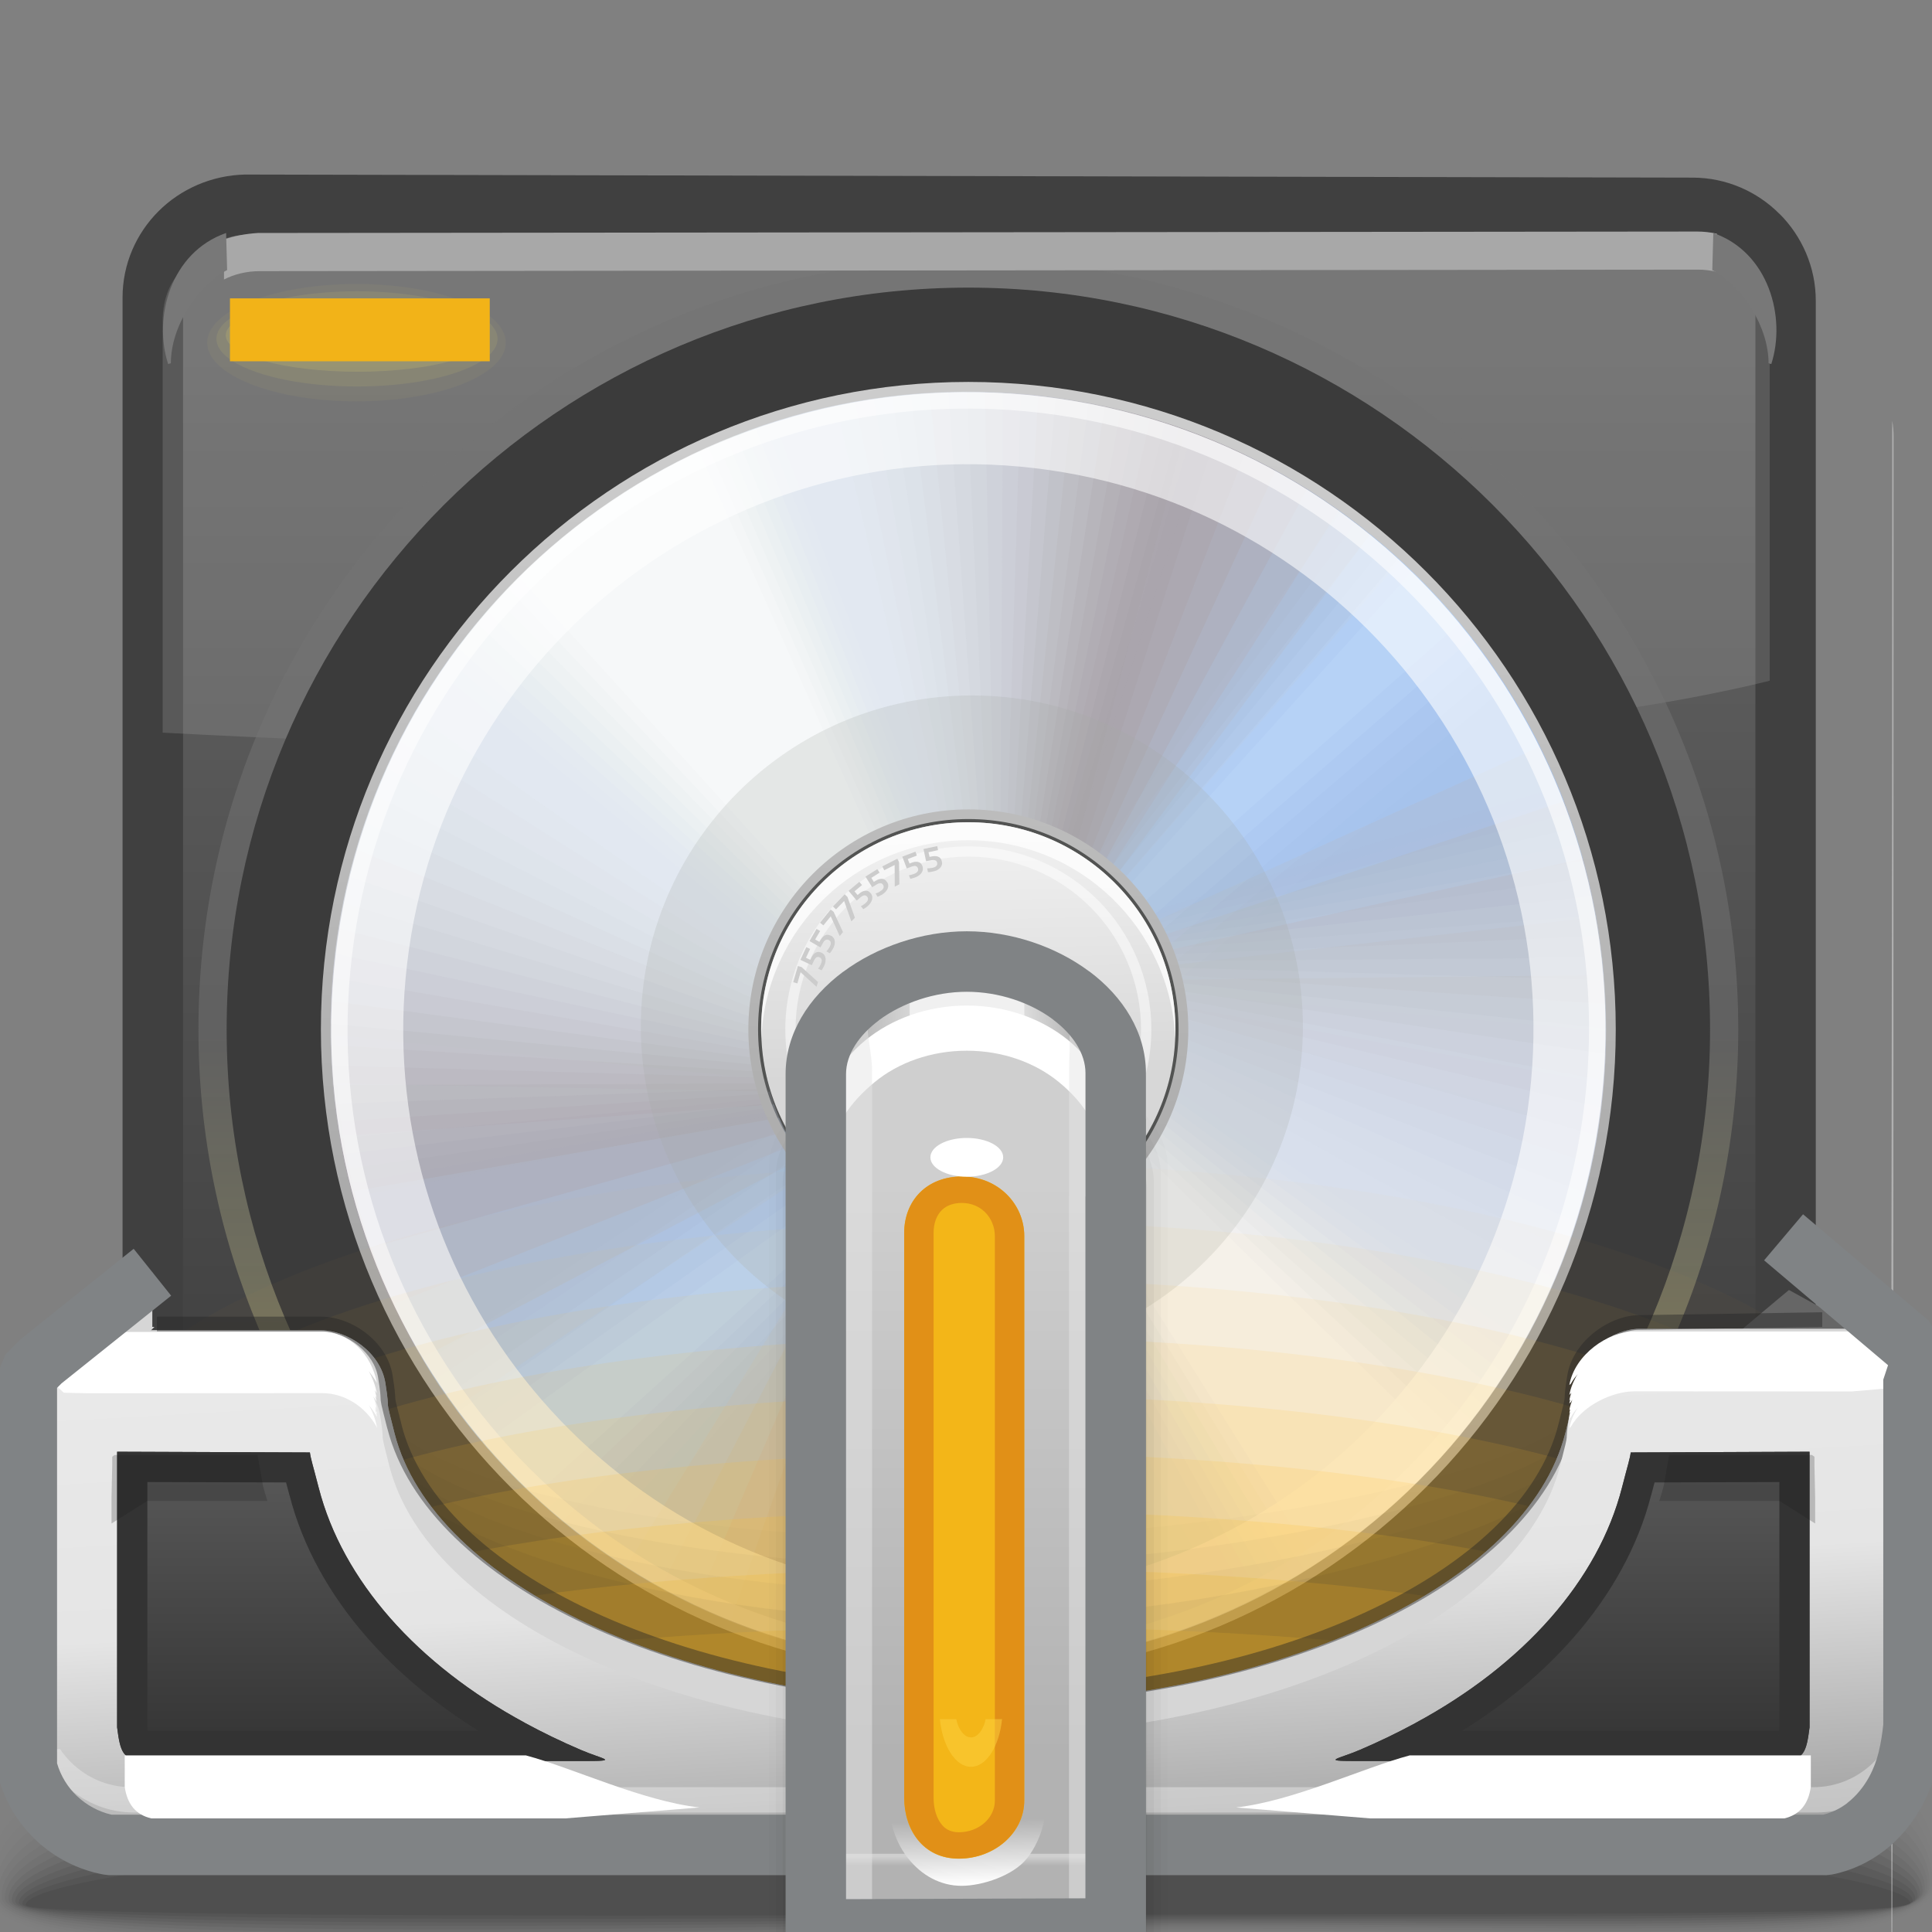<?xml version="1.0" encoding="UTF-8" standalone="no"?>
<!-- Creator: CorelDRAW -->

<svg
   xmlns:dc="http://purl.org/dc/elements/1.1/"
   xmlns:cc="http://creativecommons.org/ns#"
   xmlns:rdf="http://www.w3.org/1999/02/22-rdf-syntax-ns#"
   xmlns:svg="http://www.w3.org/2000/svg"
   xmlns="http://www.w3.org/2000/svg"
   xmlns:xlink="http://www.w3.org/1999/xlink"
   xmlns:sodipodi="http://sodipodi.sourceforge.net/DTD/sodipodi-0.dtd"
   xmlns:inkscape="http://www.inkscape.org/namespaces/inkscape"
   xml:space="preserve"
   width="32px"
   height="32px"
   style="shape-rendering:geometricPrecision; text-rendering:geometricPrecision; image-rendering:optimizeQuality; fill-rule:evenodd; clip-rule:evenodd"
   viewBox="0 0 32 32"
   id="svg3250"
   version="1.1"
   inkscape:version="0.48.1 r9760"
   sodipodi:docname="k3b.svg"><rect x="0" y="0" width="32" height="32" fill="#808080" stroke="none"/><sodipodi:namedview
   pagecolor="#ffffff"
   bordercolor="#666666"
   borderopacity="1"
   objecttolerance="10"
   gridtolerance="10"
   guidetolerance="10"
   inkscape:pageopacity="0"
   inkscape:pageshadow="2"
   inkscape:window-width="646"
   inkscape:window-height="480"
   id="namedview3597"
   showgrid="false"
   inkscape:zoom="8.3125"
   inkscape:cx="16"
   inkscape:cy="16"
   inkscape:window-x="0"
   inkscape:window-y="24"
   inkscape:window-maximized="0"
   inkscape:current-layer="svg3250" />
 <defs
   id="defs3252">
  <style
   type="text/css"
   id="style3254">
   
    .fil122 {fill:#333333}
    .fil152 {fill:white}
    .fil112 {fill:#666666}
    .fil17 {fill:#A9A4AB}
    .fil113 {fill:#D6D6D6}
    .fil150 {fill:#E19017}
    .fil132 {fill:#F2B318}
    .fil149 {fill:#F3B618}
    .fil124 {fill:white}
    .fil16 {fill:#3B3B3B}
    .fil142 {fill:#F0F0F0}
    .fil96 {fill:#CCCCCC;fill-rule:nonzero}
    .fil145 {fill:white;fill-rule:nonzero}
    .fil13 {fill:#404040;fill-rule:nonzero}
    .fil111 {fill:#787878;fill-rule:nonzero}
    .fil133 {fill:#808385;fill-rule:nonzero}
    .fil110 {fill:#A8A8A8;fill-rule:nonzero}
    .fil134 {fill:#191919;fill-opacity:0}
    .fil26 {fill:#C4DEFF;fill-opacity:0}
    .fil57 {fill:#DCE6F2;fill-opacity:0}
    .fil33 {fill:#E6EEF7;fill-opacity:0}
    .fil98 {fill:#FFBF2B;fill-opacity:0}
    .fil126 {fill:#FFF46D;fill-opacity:0}
    .fil81 {fill:#FFFFFA;fill-opacity:0}
    .fil0 {fill:black;fill-opacity:0.008}
    .fil58 {fill:#DCE6F2;fill-opacity:0.008}
    .fil34 {fill:#E6EEF7;fill-opacity:0.008}
    .fil114 {fill:#262626;fill-opacity:0.012}
    .fil1 {fill:black;fill-opacity:0.012}
    .fil135 {fill:#191919;fill-opacity:0.012}
    .fil2 {fill:black;fill-opacity:0.02}
    .fil59 {fill:#DCE6F2;fill-opacity:0.02}
    .fil35 {fill:#E6EEF7;fill-opacity:0.02}
    .fil115 {fill:#262626;fill-opacity:0.024}
    .fil99 {fill:#FFBF2B;fill-opacity:0.024}
    .fil82 {fill:#FFFFFB;fill-opacity:0.024}
    .fil3 {fill:black;fill-opacity:0.024}
    .fil136 {fill:#191919;fill-opacity:0.027}
    .fil60 {fill:#DCE6F2;fill-opacity:0.027}
    .fil36 {fill:#E6EEF7;fill-opacity:0.027}
    .fil4 {fill:black;fill-opacity:0.031}
    .fil116 {fill:#262626;fill-opacity:0.035}
    .fil27 {fill:#C4DEFF;fill-opacity:0.035}
    .fil5 {fill:black;fill-opacity:0.035}
    .fil61 {fill:#DCE6F2;fill-opacity:0.039}
    .fil37 {fill:#E6EEF7;fill-opacity:0.039}
    .fil137 {fill:#191919;fill-opacity:0.039}
    .fil6 {fill:black;fill-opacity:0.043}
    .fil127 {fill:#FFF46D;fill-opacity:0.043}
    .fil62 {fill:#DCE6F2;fill-opacity:0.047}
    .fil38 {fill:#E6EEF7;fill-opacity:0.047}
    .fil117 {fill:#262626;fill-opacity:0.047}
    .fil100 {fill:#FFBF2B;fill-opacity:0.047}
    .fil83 {fill:#FFFFFC;fill-opacity:0.047}
    .fil7 {fill:black;fill-opacity:0.051}
    .fil138 {fill:#191919;fill-opacity:0.055}
    .fil8 {fill:black;fill-opacity:0.055}
    .fil63 {fill:#DCE6F2;fill-opacity:0.059}
    .fil39 {fill:#E6EEF7;fill-opacity:0.059}
    .fil18 {fill:#BDC0CB;fill-opacity:0.059}
    .fil9 {fill:black;fill-opacity:0.063}
    .fil139 {fill:#191919;fill-opacity:0.067}
    .fil64 {fill:#DCE6F2;fill-opacity:0.067}
    .fil40 {fill:#E6EEF7;fill-opacity:0.067}
    .fil10 {fill:black;fill-opacity:0.067}
    .fil28 {fill:#C4DEFF;fill-opacity:0.075}
    .fil101 {fill:#FFBF2B;fill-opacity:0.075}
    .fil84 {fill:#FFFFFC;fill-opacity:0.075}
    .fil11 {fill:black;fill-opacity:0.075}
    .fil65 {fill:#DCE6F2;fill-opacity:0.078}
    .fil41 {fill:#E6EEF7;fill-opacity:0.078}
    .fil140 {fill:#191919;fill-opacity:0.078}
    .fil66 {fill:#DCE6F2;fill-opacity:0.086}
    .fil42 {fill:#E6EEF7;fill-opacity:0.086}
    .fil128 {fill:#FFF46D;fill-opacity:0.086}
    .fil67 {fill:#DCE6F2;fill-opacity:0.094}
    .fil43 {fill:#E6EEF7;fill-opacity:0.094}
    .fil102 {fill:#FFBF2B;fill-opacity:0.098}
    .fil85 {fill:#FFFFFD;fill-opacity:0.098}
    .fil68 {fill:#DCE6F2;fill-opacity:0.106}
    .fil44 {fill:#E6EEF7;fill-opacity:0.106}
    .fil29 {fill:#C4DEFF;fill-opacity:0.11}
    .fil69 {fill:#DCE6F2;fill-opacity:0.114}
    .fil45 {fill:#E6EEF7;fill-opacity:0.114}
    .fil19 {fill:#B9C1D2;fill-opacity:0.114}
    .fil103 {fill:#FFBF2B;fill-opacity:0.122}
    .fil86 {fill:#FFFFFD;fill-opacity:0.122}
    .fil70 {fill:#DCE6F2;fill-opacity:0.125}
    .fil46 {fill:#E6EEF7;fill-opacity:0.125}
    .fil129 {fill:#FFF46D;fill-opacity:0.133}
    .fil71 {fill:#DCE6F2;fill-opacity:0.133}
    .fil47 {fill:#E6EEF7;fill-opacity:0.133}
    .fil72 {fill:#DCE6F2;fill-opacity:0.145}
    .fil48 {fill:#E6EEF7;fill-opacity:0.145}
    .fil30 {fill:#C4DEFF;fill-opacity:0.145}
    .fil104 {fill:#FFBF2B;fill-opacity:0.145}
    .fil87 {fill:#FFFFFE;fill-opacity:0.145}
    .fil73 {fill:#DCE6F2;fill-opacity:0.153}
    .fil49 {fill:#E6EEF7;fill-opacity:0.153}
    .fil74 {fill:#DCE6F2;fill-opacity:0.161}
    .fil50 {fill:#E6EEF7;fill-opacity:0.161}
    .fil105 {fill:#FFBF2B;fill-opacity:0.173}
    .fil88 {fill:#FFFFFE;fill-opacity:0.173}
    .fil75 {fill:#DCE6F2;fill-opacity:0.173}
    .fil51 {fill:#E6EEF7;fill-opacity:0.173}
    .fil20 {fill:#B5C2D8;fill-opacity:0.173}
    .fil130 {fill:#FFF46D;fill-opacity:0.176}
    .fil76 {fill:#DCE6F2;fill-opacity:0.18}
    .fil52 {fill:#E6EEF7;fill-opacity:0.18}
    .fil31 {fill:#C4DEFF;fill-opacity:0.184}
    .fil77 {fill:#DCE6F2;fill-opacity:0.192}
    .fil53 {fill:#E6EEF7;fill-opacity:0.192}
    .fil106 {fill:#FFBF2B;fill-opacity:0.196}
    .fil89 {fill:white;fill-opacity:0.196}
    .fil78 {fill:#DCE6F2;fill-opacity:0.2}
    .fil54 {fill:#E6EEF7;fill-opacity:0.2}
    .fil79 {fill:#DCE6F2;fill-opacity:0.212}
    .fil55 {fill:#E6EEF7;fill-opacity:0.212}
    .fil125 {fill:#191919;fill-opacity:0.22}
    .fil91 {fill:#A6A8A4;fill-opacity:0.22}
    .fil14 {fill:#B3B3B3;fill-opacity:0.22}
    .fil32 {fill:#C4DEFF;fill-opacity:0.22}
    .fil80 {fill:#DCE6F2;fill-opacity:0.22}
    .fil56 {fill:#E6EEF7;fill-opacity:0.22}
    .fil107 {fill:#FFBF2B;fill-opacity:0.22}
    .fil131 {fill:#FFF46D;fill-opacity:0.22}
    .fil90 {fill:white;fill-opacity:0.22}
    .fil21 {fill:#B1C3DF;fill-opacity:0.231}
    .fil22 {fill:#AEC4E5;fill-opacity:0.29}
    .fil23 {fill:#AAC5EC;fill-opacity:0.345}
    .fil24 {fill:#A6C6F2;fill-opacity:0.404}
    .fil109 {fill:#EDEDED;fill-opacity:0.439}
    .fil118 {fill:#262626;fill-rule:nonzero;fill-opacity:0.439}
    .fil25 {fill:#A2C7F9;fill-opacity:0.463}
    .fil143 {fill:#7F7F7F;fill-opacity:0.502}
    .fil108 {fill:#FFF673;fill-opacity:0.502}
    .fil147 {fill:#E5E5E5;fill-rule:nonzero;fill-opacity:0.502}
    .fil94 {fill:white;fill-rule:nonzero;fill-opacity:0.502}
    .fil123 {fill:#D1CFCF;fill-rule:nonzero;fill-opacity:0.502}
    .fil151 {fill:#FCD241;fill-rule:nonzero;fill-opacity:0.502}
    .fil95 {fill:white;fill-opacity:0.58}
    .fil93 {fill:white;fill-opacity:0.78}
    .fil119 {fill:url(#id2)}
    .fil121 {fill:url(#id3)}
    .fil120 {fill:url(#id4)}
    .fil12 {fill:url(#id5)}
    .fil141 {fill:url(#id6)}
    .fil146 {fill:url(#id7)}
    .fil144 {fill:url(#id8)}
    .fil148 {fill:url(#id9);fill-rule:nonzero}
    .fil97 {fill:url(#id10);fill-rule:nonzero}
    .fil15 {fill:url(#id11);fill-rule:nonzero;fill-opacity:0.502}
    .fil92 {fill:url(#id12);fill-opacity:0.922}
   
  </style>
   <mask
   id="id0">
  <linearGradient
   id="id1"
   gradientUnits="userSpaceOnUse"
   x1="16.307"
   y1="30.598"
   x2="16.307"
   y2="28.368"
   spreadMethod="reflect">
   <stop
   offset="0"
   style="stop-opacity:1; stop-color:white"
   id="stop3258" />
   <stop
   offset="1"
   style="stop-opacity:0; stop-color:white"
   id="stop3260" />
  </linearGradient>
    <rect
   style="fill:url(#id1)"
   x="-0.106"
   y="27.326"
   width="32.828"
   height="4.315"
   id="rect3262" />
   </mask>
  <linearGradient
   id="id2"
   gradientUnits="userSpaceOnUse"
   x1="15.87"
   y1="22.165"
   x2="16.37"
   y2="30.943">
   <stop
   offset="0"
   style="stop-color:#E9E9E9"
   id="stop3265" />
   <stop
   offset="0.478"
   style="stop-color:#E5E5E5"
   id="stop3267" />
   <stop
   offset="1"
   style="stop-color:#A1A1A1"
   id="stop3269" />
  </linearGradient>
  <linearGradient
   id="id3"
   gradientUnits="userSpaceOnUse"
   x1="6.105"
   y1="24.405"
   x2="6.105"
   y2="28.81">
   <stop
   offset="0"
   style="stop-color:#575757"
   id="stop3272" />
   <stop
   offset="1"
   style="stop-color:#363636"
   id="stop3274" />
  </linearGradient>
  <linearGradient
   id="id4"
   gradientUnits="userSpaceOnUse"
   xlink:href="#id3"
   x1="25.922"
   y1="24.405"
   x2="25.922"
   y2="28.81">
  </linearGradient>
  <linearGradient
   id="id5"
   gradientUnits="userSpaceOnUse"
   x1="15.954"
   y1="5.841"
   x2="15.954"
   y2="28.183">
   <stop
   offset="0"
   style="stop-color:#666666"
   id="stop3278" />
   <stop
   offset="1"
   style="stop-color:#363636"
   id="stop3280" />
  </linearGradient>
  <linearGradient
   id="id6"
   gradientUnits="userSpaceOnUse"
   x1="14.089"
   y1="18.029"
   x2="17.938"
   y2="17.73">
   <stop
   offset="0"
   style="stop-color:#CCCCCC"
   id="stop3283" />
   <stop
   offset="0.02"
   style="stop-color:#B2B2B2"
   id="stop3285" />
   <stop
   offset="0.58"
   style="stop-color:white"
   id="stop3287" />
   <stop
   offset="1"
   style="stop-color:#B2B2B2"
   id="stop3289" />
  </linearGradient>
  <linearGradient
   id="id7"
   gradientUnits="userSpaceOnUse"
   x1="15.981"
   y1="30.903"
   x2="15.981"
   y2="30.75">
   <stop
   offset="0"
   style="stop-color:#B2B2B2"
   id="stop3292" />
   <stop
   offset="1"
   style="stop-color:#CFCFCF"
   id="stop3294" />
  </linearGradient>
  <linearGradient
   id="id8"
   gradientUnits="userSpaceOnUse"
   xlink:href="#id7"
   x1="16.014"
   y1="29.054"
   x2="16.014"
   y2="19.587">
  </linearGradient>
  <linearGradient
   id="id9"
   gradientUnits="userSpaceOnUse"
   x1="16.011"
   y1="30.155"
   x2="16.039"
   y2="31.21">
   <stop
   offset="0"
   style="stop-color:#B2B2B2"
   id="stop3298" />
   <stop
   offset="1"
   style="stop-color:white"
   id="stop3300" />
  </linearGradient>
  <linearGradient
   id="id10"
   gradientUnits="userSpaceOnUse"
   x1="16.213"
   y1="7.445"
   x2="15.864"
   y2="26.655">
   <stop
   offset="0"
   style="stop-color:#CCCCCC"
   id="stop3303" />
   <stop
   offset="1"
   style="stop-color:#999999"
   id="stop3305" />
  </linearGradient>
  <linearGradient
   id="id11"
   gradientUnits="userSpaceOnUse"
   x1="16.489"
   y1="8.334"
   x2="16.489"
   y2="31.313">
   <stop
   offset="0"
   style="stop-color:#737373"
   id="stop3308" />
   <stop
   offset="0.38"
   style="stop-color:#737373"
   id="stop3310" />
   <stop
   offset="1"
   style="stop-color:#FFF67A"
   id="stop3312" />
  </linearGradient>
  <linearGradient
   id="id12"
   gradientUnits="userSpaceOnUse"
   x1="16.236"
   y1="17.821"
   x2="16.154"
   y2="13.86">
   <stop
   offset="0"
   style="stop-color:#E4E4E4"
   id="stop3315" />
   <stop
   offset="1"
   style="stop-color:white"
   id="stop3317" />
  </linearGradient>
 </defs>
 <g
   id="Слой_x0020_1">
  <g
   id="_76692232">
   <path
   id="_78854488"
   class="fil0"
   d="M15.314 27.51c14.92,-0.575 16.712,1.699 16.775,3.533 0.063,1.805 -7.241,0.784 -16.213,1.094 -8.972,0.311 -16.085,0.523 -16.085,-0.815 0,-1.369 0.602,-3.236 15.523,-3.812z" />
   <path
   id="_78353952"
   class="fil1"
   d="M15.348 27.75c14.281,-0.527 16.643,1.617 16.7,3.337 0.057,1.661 -7.287,0.728 -16.16,1.012 -8.872,0.285 -16.04,0.477 -16.04,-0.756 0,-1.292 1.218,-3.066 15.499,-3.593z" />
   <path
   id="_79351000"
   class="fil2"
   d="M15.382 27.99c13.642,-0.478 16.573,1.537 16.625,3.141 0.052,1.517 -7.33,0.672 -16.104,0.931 -8.772,0.259 -15.996,0.43 -15.996,-0.697 0,-1.217 1.833,-2.895 15.476,-3.375z" />
   <path
   id="_74488952"
   class="fil3"
   d="M15.416 28.23c13.003,-0.431 16.503,1.456 16.549,2.946 0.047,1.371 -7.375,0.615 -16.048,0.848 -8.673,0.233 -15.954,0.383 -15.954,-0.638 0,-1.141 2.449,-2.725 15.453,-3.156z" />
   <path
   id="_74896512"
   class="fil4"
   d="M15.451 28.471c12.364,-0.384 16.433,1.374 16.475,2.749 0.041,1.227 -7.42,0.559 -15.994,0.767 -8.575,0.207 -15.909,0.337 -15.909,-0.58 0,-1.063 3.063,-2.552 15.428,-2.935z" />
   <path
   id="_78239568"
   class="fil5"
   d="M15.485 28.71c11.725,-0.335 16.363,1.293 16.399,2.552 0.037,1.083 -7.465,0.503 -15.94,0.684 -8.475,0.182 -15.865,0.291 -15.865,-0.52 0,-0.987 3.679,-2.381 15.406,-2.717z" />
   <path
   id="_74356656"
   class="fil6"
   d="M15.519 28.95c11.086,-0.288 16.293,1.213 16.325,2.356 0.032,0.94 -7.51,0.448 -15.885,0.602 -8.376,0.155 -15.82,0.243 -15.82,-0.461 0,-0.911 4.294,-2.211 15.381,-2.498z" />
   <path
   id="_78761528"
   class="fil7"
   d="M15.553 29.19c10.447,-0.24 16.223,1.133 16.249,2.162 0.026,0.795 -7.555,0.39 -15.83,0.52 -8.276,0.129 -15.778,0.196 -15.778,-0.402 0,-0.835 4.91,-2.04 15.359,-2.28z" />
   <path
   id="_79594784"
   class="fil8"
   d="M15.588 29.43c9.808,-0.191 16.154,1.051 16.175,1.965 0.02,0.651 -7.6,0.334 -15.777,0.437 -8.176,0.104 -15.733,0.151 -15.733,-0.341 0,-0.758 5.525,-1.87 15.335,-2.061z" />
   <path
   id="_110635408"
   class="fil9"
   d="M15.622 29.67c9.169,-0.144 16.084,0.971 16.099,1.769 0.015,0.507 -7.644,0.279 -15.721,0.356 -8.077,0.078 -15.688,0.104 -15.688,-0.282 0,-0.683 6.14,-1.699 15.31,-1.843z" />
   <path
   id="_78175752"
   class="fil10"
   d="M15.656 29.909c8.532,-0.096 16.014,0.891 16.024,1.573 0.012,0.363 -7.688,0.222 -15.666,0.274 -7.978,0.052 -15.645,0.057 -15.645,-0.223 0,-0.606 6.755,-1.528 15.287,-1.624z" />
   <path
   id="_108927208"
   class="fil11"
   d="M15.691 30.15c7.893,-0.048 15.944,0.808 15.949,1.377 0.005,0.217 -7.734,0.165 -15.613,0.191 -7.877,0.026 -15.6,0.011 -15.6,-0.164 0,-0.53 7.37,-1.357 15.263,-1.404z" />
  </g>
  <path
   class="fil12"
   d="M3.872 3.39l24.165 0.051c0.846,0.002 1.538,0.698 1.538,1.539l0 23.575c0,0.841 -0.693,1.538 -1.538,1.538 -10.133,0 -6.881,0.542 -24.165,0.542 -0.846,0 -1.539,-0.692 -1.539,-1.539l0 -24.168c0,-0.846 0.692,-1.519 1.539,-1.538z"
   id="path3334" />
  <path
   class="fil13"
   d="M4.07 2.891l23.967 0.051c0.56,0.001 1.07,0.232 1.437,0.601l0.001 -0.001c0.369,0.369 0.6,0.881 0.6,1.437l0 23.297c0,0.556 -0.232,1.069 -0.601,1.439 -0.369,0.369 -0.879,0.6 -1.437,0.6 -4.409,0 -6.271,0.102 -8.372,0.215 -2.796,0.151 -5.824,0.327 -15.595,0.327 -0.56,0 -1.071,-0.232 -1.44,-0.6 -0.369,-0.369 -0.6,-0.88 -0.6,-1.44l0 -23.89c0,-0.556 0.228,-1.061 0.595,-1.428 0.366,-0.366 0.878,-0.596 1.435,-0.608l0.009 0zm23.967 1.048l-23.967 -0.051c-0.286,0.008 -0.55,0.13 -0.738,0.318 -0.184,0.184 -0.3,0.439 -0.3,0.722l0 23.89c0,0.286 0.118,0.547 0.305,0.734 0.187,0.187 0.448,0.305 0.734,0.305 9.804,0 12.787,-0.172 15.543,-0.322 2.149,-0.117 4.048,-0.22 8.424,-0.22 0.283,0 0.545,-0.118 0.731,-0.305 0.188,-0.188 0.306,-0.449 0.306,-0.732l0 -23.297c0,-0.283 -0.118,-0.545 -0.305,-0.731l0 -0.001c-0.188,-0.189 -0.45,-0.308 -0.732,-0.308z"
   id="path3336" />
  <path
   class="fil14"
   d="M29.313 11.275c-6.525,1.611 -19.458,1.235 -26.619,0.86l0 -6.815c-0.001,-0.782 0.547,-1.195 1.287,-1.194l24.099 0.026c0.791,0 1.232,0.431 1.232,1.218l0 5.906z"
   id="path3338" />
  <path
   class="fil15"
   d="M16.039 4.297c3.521,0 6.71,1.429 9.017,3.735 2.306,2.307 3.735,5.496 3.735,9.017 0,3.519 -1.427,6.708 -3.735,9.016l-0.001 0.001 -0.001 0.001c-2.308,2.308 -5.497,3.735 -9.015,3.735 -3.52,0 -6.707,-1.427 -9.015,-3.735l-0.001 -0.001 -0.001 -0.001c-2.308,-2.308 -3.735,-5.496 -3.735,-9.016 0,-3.518 1.427,-6.707 3.735,-9.015l0.001 -0.001 0.001 -0.001c2.308,-2.308 5.496,-3.735 9.015,-3.735zm8.356 4.396c-2.138,-2.139 -5.093,-3.463 -8.356,-3.463 -3.265,0 -6.22,1.323 -8.357,3.461l-0.002 0.002c-2.137,2.137 -3.46,5.092 -3.46,8.356 0,3.265 1.323,6.22 3.46,8.357l0.002 0.002c2.137,2.138 5.092,3.461 8.357,3.461 3.264,0 6.219,-1.323 8.356,-3.461l0.002 -0.002c2.138,-2.137 3.461,-5.092 3.461,-8.357 0,-3.262 -1.324,-6.218 -3.463,-8.356z"
   id="path3340" />
  <path
   class="fil16"
   d="M16.039 4.764c6.783,0 12.285,5.502 12.285,12.286 0,6.783 -5.502,12.285 -12.285,12.285 -6.785,0 -12.285,-5.502 -12.285,-12.285 0,-6.785 5.501,-12.286 12.285,-12.286z"
   id="path3342" />
  <g
   id="_44404480">
   <path
   id="_74715664"
   class="fil17"
   d="M16.039 6.407c5.876,0 10.642,4.766 10.642,10.643 0,5.877 -4.766,10.643 -10.642,10.643 -5.877,0 -10.643,-4.766 -10.643,-10.643 0,-5.877 4.766,-10.643 10.643,-10.643zm0 7.08c1.967,0 3.562,1.596 3.562,3.564 0,1.967 -1.596,3.562 -3.562,3.562 -1.968,0 -3.564,-1.596 -3.564,-3.562 0,-1.968 1.596,-3.564 3.564,-3.564z" />
   <g
   id="g3346">
    <path
   id="_111813968"
   class="fil18"
   d="M17.837 13.973l1.818 -6.936c4.097,1.48 7.028,5.405 7.028,10.013 0,0.58 -0.047,1.149 -0.137,1.704l-6.949 -1.877c-0.059,-1.239 -0.751,-2.313 -1.76,-2.904z" />
    <path
   id="_108272096"
   class="fil19"
   d="M17.949 14.042l2.191 -6.816c3.841,1.606 6.542,5.401 6.542,9.825 0,0.304 -0.014,0.605 -0.039,0.902l-7.062 -1.277c-0.116,-1.108 -0.738,-2.065 -1.632,-2.634z" />
    <path
   id="_77609080"
   class="fil20"
   d="M18.062 14.117l2.582 -6.665c3.572,1.717 6.038,5.371 6.038,9.598l-0.001 0.03 -7.129 -0.624c-0.163,-0.967 -0.715,-1.802 -1.489,-2.339z" />
    <path
   id="_72998800"
   class="fil21"
   d="M18.176 14.199l2.986 -6.48c3.041,1.675 5.177,4.792 5.482,8.43l-7.139 0.076c-0.195,-0.822 -0.674,-1.534 -1.329,-2.026z" />
    <path
   id="_45745520"
   class="fil22"
   d="M18.287 14.286l3.402 -6.257c2.496,1.566 4.296,4.141 4.83,7.152l-7.08 0.801c-0.211,-0.673 -0.617,-1.26 -1.152,-1.696z" />
    <path
   id="_77440640"
   class="fil23"
   d="M18.397 14.379l3.821 -5.996c1.957,1.397 3.419,3.442 4.079,5.82l-6.944 1.534c-0.209,-0.526 -0.539,-0.99 -0.956,-1.358z" />
    <path
   id="_79395416"
   class="fil24"
   d="M18.504 14.479l4.238 -5.696c1.437,1.168 2.564,2.703 3.239,4.462l-6.735 2.251c-0.185,-0.383 -0.438,-0.728 -0.742,-1.018z" />
    <path
   id="_79394728"
   class="fil25"
   d="M18.607 14.581l4.644 -5.357c0.956,0.88 1.748,1.934 2.33,3.109l-6.459 2.932c-0.144,-0.249 -0.318,-0.478 -0.516,-0.684z" />
   </g>
   <g
   id="g3356">
    <path
   id="_108069576"
   class="fil18"
   d="M14.912 20.468l-0.686 7.138c-4.282,-0.806 -7.802,-4.211 -8.537,-8.759 -0.093,-0.573 -0.138,-1.142 -0.138,-1.706l7.159 0.742c0.256,1.214 1.111,2.164 2.203,2.586z" />
    <path
   id="_77013848"
   class="fil19"
   d="M14.789 20.419l-1.072 7.079c-4.049,-0.971 -7.322,-4.284 -8.028,-8.651 -0.05,-0.3 -0.084,-0.6 -0.106,-0.898l7.174 0.131c0.292,1.075 1.06,1.919 2.033,2.339z" />
    <path
   id="_74849048"
   class="fil20"
   d="M14.666 20.363l-1.484 6.992c-3.801,-1.124 -6.819,-4.336 -7.494,-8.509l-0.005 -0.03 7.138 -0.524c0.315,0.928 0.993,1.665 1.845,2.071z" />
    <path
   id="_73151456"
   class="fil21"
   d="M14.541 20.301l-1.912 6.873c-3.271,-1.166 -5.876,-3.903 -6.759,-7.445l7.035 -1.215c0.324,0.781 0.911,1.407 1.636,1.787z" />
    <path
   id="_74153656"
   class="fil22"
   d="M14.417 20.232l-2.358 6.721c-2.714,-1.148 -4.903,-3.402 -5.912,-6.288l6.861 -1.923c0.315,0.631 0.81,1.146 1.408,1.491z" />
    <path
   id="_78758768"
   class="fil23"
   d="M14.293 20.157l-2.812 6.531c-2.156,-1.067 -3.926,-2.851 -4.957,-5.093l6.61 -2.626c0.289,0.487 0.69,0.892 1.16,1.188z" />
    <path
   id="_79046424"
   class="fil24"
   d="M14.172 20.077l-3.272 6.299c-1.606,-0.922 -2.965,-2.258 -3.911,-3.887l6.287 -3.3c0.244,0.348 0.549,0.648 0.895,0.888z" />
    <path
   id="_28035992"
   class="fil25"
   d="M14.053 19.992l-3.728 6.03c-1.084,-0.717 -2.035,-1.629 -2.798,-2.697l5.908 -3.926c0.182,0.222 0.39,0.42 0.618,0.593z" />
   </g>
   <g
   id="g3366">
    <path
   id="_79494288"
   class="fil26"
   d="M18.056 14.114l3.95 -5.877c1.377,0.934 2.523,2.183 3.336,3.643l-5.778 4.653c-0.146,-1.003 -0.71,-1.869 -1.507,-2.418z" />
    <g
   id="g3369">
     <path
   id="_74678248"
   class="fil27"
   d="M18.174 14.197l4.082 -5.785c1.179,0.849 2.176,1.935 2.925,3.187l-5.673 4.636c-0.194,-0.827 -0.676,-1.543 -1.334,-2.038z" />
     <path
   id="_45237656"
   class="fil28"
   d="M18.288 14.287l4.216 -5.692c0.985,0.755 1.836,1.678 2.506,2.727l-5.581 4.631c-0.214,-0.661 -0.614,-1.238 -1.141,-1.667z" />
     <path
   id="_78217472"
   class="fil29"
   d="M18.397 14.379l4.349 -5.593c0.8,0.65 1.502,1.413 2.085,2.264l-5.499 4.636c-0.209,-0.504 -0.532,-0.951 -0.934,-1.308z" />
     <path
   id="_45426456"
   class="fil30"
   d="M18.502 14.475l4.482 -5.489c0.619,0.533 1.175,1.137 1.657,1.799l-5.427 4.647c-0.183,-0.358 -0.425,-0.682 -0.712,-0.957z" />
     <path
   id="_75639576"
   class="fil31"
   d="M18.6 14.573l4.617 -5.38c0.446,0.407 0.858,0.853 1.228,1.33l-5.367 4.668c-0.137,-0.223 -0.298,-0.43 -0.478,-0.618z" />
    </g>
    <path
   id="_77478576"
   class="fil32"
   d="M18.693 14.674l4.749 -5.268c0.281,0.272 0.547,0.559 0.796,0.86l-5.313 4.697c-0.072,-0.1 -0.15,-0.197 -0.233,-0.289z" />
   </g>
   <g
   id="g3377">
    <path
   id="_73150024"
   class="fil33"
   d="M12.798 18.532l-6.971 1.526c-0.28,-0.954 -0.431,-1.964 -0.431,-3.008 0,-5.877 4.766,-10.643 10.643,-10.643 1.475,0 2.881,0.3 4.159,0.843l-2.326 6.744c-0.535,-0.322 -1.163,-0.508 -1.833,-0.508 -1.968,0 -3.564,1.596 -3.564,3.564 0,0.529 0.116,1.031 0.322,1.482z" />
    <g
   id="g3380">
     <path
   id="_79441432"
   class="fil34"
   d="M12.772 18.473l-7.005 1.37c-0.241,-0.891 -0.371,-1.827 -0.371,-2.793 0,-5.877 4.766,-10.643 10.643,-10.643 1.395,0 2.727,0.268 3.949,0.757l-2.184 6.79c-0.521,-0.298 -1.123,-0.468 -1.765,-0.468 -1.968,0 -3.564,1.596 -3.564,3.564 0,0.506 0.106,0.987 0.296,1.423z" />
     <path
   id="_76562616"
   class="fil35"
   d="M12.746 18.411l-7.039 1.207c-0.203,-0.823 -0.312,-1.683 -0.312,-2.568 0,-5.877 4.766,-10.643 10.643,-10.643 1.312,0 2.57,0.239 3.731,0.673l-2.04 6.834c-0.503,-0.273 -1.08,-0.428 -1.691,-0.428 -1.968,0 -3.564,1.596 -3.564,3.564 0,0.482 0.097,0.941 0.27,1.361z" />
     <path
   id="_73763368"
   class="fil36"
   d="M12.719 18.345l-7.067 1.035c-0.168,-0.75 -0.256,-1.53 -0.256,-2.329 0,-5.877 4.766,-10.643 10.643,-10.643 1.228,0 2.408,0.209 3.507,0.592l-1.891 6.876c-0.485,-0.248 -1.035,-0.387 -1.616,-0.387 -1.968,0 -3.564,1.596 -3.564,3.564 0,0.456 0.086,0.893 0.243,1.295z" />
     <path
   id="_45281112"
   class="fil37"
   d="M12.692 18.274l-7.093 0.853c-0.133,-0.671 -0.203,-1.365 -0.203,-2.076 0,-5.877 4.766,-10.643 10.643,-10.643 1.142,0 2.243,0.181 3.274,0.514l-1.739 6.915c-0.465,-0.223 -0.986,-0.348 -1.536,-0.348 -1.968,0 -3.564,1.596 -3.564,3.564 0,0.43 0.077,0.842 0.216,1.224z" />
     <path
   id="_28705104"
   class="fil38"
   d="M12.666 18.199l-7.116 0.661c-0.1,-0.588 -0.154,-1.194 -0.154,-1.811 0,-5.877 4.766,-10.643 10.643,-10.643 1.054,0 2.073,0.154 3.034,0.439l-1.583 6.95c-0.443,-0.198 -0.934,-0.309 -1.452,-0.309 -1.968,0 -3.564,1.596 -3.564,3.564 0,0.402 0.067,0.789 0.19,1.149z" />
     <path
   id="_108404576"
   class="fil39"
   d="M12.638 18.119l-7.133 0.462c-0.072,-0.501 -0.11,-1.011 -0.11,-1.531 0,-5.877 4.766,-10.643 10.643,-10.643 0.964,0 1.898,0.129 2.788,0.37l-1.423 6.982c-0.42,-0.175 -0.881,-0.272 -1.364,-0.272 -1.968,0 -3.564,1.596 -3.564,3.564 0,0.372 0.058,0.731 0.163,1.069z" />
     <path
   id="_79568576"
   class="fil40"
   d="M12.614 18.034l-7.147 0.25c-0.046,-0.405 -0.071,-0.817 -0.071,-1.234 0,-5.877 4.766,-10.643 10.643,-10.643 0.873,0 1.721,0.105 2.534,0.304l-1.26 7.011c-0.396,-0.151 -0.824,-0.235 -1.273,-0.235 -1.968,0 -3.564,1.596 -3.564,3.564 0,0.341 0.048,0.671 0.138,0.984z" />
     <path
   id="_45703040"
   class="fil41"
   d="M12.589 17.944l-7.153 0.03c-0.026,-0.305 -0.04,-0.613 -0.04,-0.924 0,-5.877 4.766,-10.643 10.643,-10.643 0.78,0 1.539,0.084 2.271,0.243l-1.093 7.037c-0.37,-0.13 -0.767,-0.201 -1.179,-0.201 -1.968,0 -3.564,1.596 -3.564,3.564 0,0.308 0.04,0.608 0.113,0.894z" />
     <path
   id="_74740984"
   class="fil42"
   d="M12.565 17.847l-7.153 -0.201c-0.011,-0.197 -0.017,-0.397 -0.017,-0.596 0,-5.877 4.766,-10.643 10.643,-10.643 0.685,0 1.355,0.065 2.003,0.189l-0.922 7.059c-0.341,-0.109 -0.704,-0.168 -1.081,-0.168 -1.968,0 -3.564,1.596 -3.564,3.564 0,0.274 0.031,0.541 0.09,0.797z" />
     <path
   id="_28081912"
   class="fil43"
   d="M12.544 17.746l-7.146 -0.442c-0.001,-0.084 -0.002,-0.169 -0.002,-0.254 0,-5.877 4.766,-10.643 10.643,-10.643 0.588,0 1.166,0.048 1.729,0.141l-0.751 7.075c-0.311,-0.089 -0.639,-0.136 -0.978,-0.136 -1.968,0 -3.564,1.596 -3.564,3.564 0,0.237 0.024,0.47 0.069,0.696z" />
     <path
   id="_72725040"
   class="fil44"
   d="M12.524 17.638l-7.127 -0.692c0.056,-5.83 4.799,-10.54 10.642,-10.54 0.491,0 0.974,0.033 1.448,0.098l-0.576 7.091c-0.279,-0.071 -0.572,-0.109 -0.872,-0.109 -1.968,0 -3.564,1.596 -3.564,3.564 0,0.2 0.017,0.397 0.048,0.588z" />
     <path
   id="_78207432"
   class="fil45"
   d="M12.507 17.524l-7.101 -0.953c0.25,-5.655 4.915,-10.164 10.633,-10.164 0.392,0 0.78,0.021 1.161,0.063l-0.398 7.1c-0.246,-0.054 -0.502,-0.083 -0.763,-0.083 -1.968,0 -3.564,1.596 -3.564,3.564 0,0.161 0.011,0.319 0.032,0.474z" />
     <path
   id="_45703456"
   class="fil46"
   d="M12.493 17.403l-7.062 -1.222c0.442,-5.471 5.022,-9.774 10.608,-9.774 0.293,0 0.582,0.012 0.869,0.035l-0.219 7.105c-0.211,-0.039 -0.429,-0.06 -0.651,-0.06 -1.968,0 -3.564,1.596 -3.564,3.564 0,0.119 0.006,0.237 0.018,0.353z" />
     <path
   id="_73370992"
   class="fil47"
   d="M12.482 17.277l-7.011 -1.5c0.63,-5.277 5.12,-9.37 10.568,-9.37 0.191,0 0.383,0.005 0.573,0.015l-0.038 7.105c-0.175,-0.026 -0.353,-0.04 -0.535,-0.04 -1.968,0 -3.564,1.596 -3.564,3.564 0,0.076 0.002,0.151 0.007,0.227z" />
     <path
   id="_79600288"
   class="fil48"
   d="M12.477 17.143l-6.948 -1.785c0.81,-5.074 5.208,-8.952 10.51,-8.952 0.091,0 0.182,0.001 0.273,0.002l0.144 7.102c-0.137,-0.017 -0.276,-0.025 -0.417,-0.025 -1.968,0 -3.564,1.596 -3.564,3.564l0.001 0.093z" />
     <path
   id="_107476984"
   class="fil49"
   d="M12.477 17.004l-6.87 -2.075c0.982,-4.852 5.263,-8.508 10.4,-8.522l0.328 7.093c-0.098,-0.008 -0.197,-0.013 -0.296,-0.013 -1.952,0 -3.539,1.572 -3.562,3.518z" />
     <path
   id="_76742632"
   class="fil50"
   d="M12.48 16.86l-6.774 -2.371c1.12,-4.536 5.15,-7.926 9.994,-8.077l0.511 7.079c-0.058,-0.002 -0.115,-0.005 -0.172,-0.005 -1.904,0 -3.46,1.494 -3.559,3.373z" />
     <path
   id="_77053328"
   class="fil51"
   d="M12.492 16.71l-6.665 -2.668c1.24,-4.214 5.018,-7.342 9.564,-7.615l0.696 7.061 -0.047 -0.001c-1.853,0 -3.376,1.415 -3.547,3.223z" />
     <path
   id="_78942568"
   class="fil52"
   d="M12.51 16.555l-6.539 -2.966c1.337,-3.89 4.864,-6.76 9.108,-7.139l0.88 7.037c-1.763,0.039 -3.212,1.36 -3.449,3.067z" />
     <path
   id="_78809048"
   class="fil53"
   d="M12.536 16.397l-6.397 -3.264c1.411,-3.562 4.69,-6.182 8.628,-6.651l1.064 7.01c-1.651,0.096 -3.001,1.315 -3.295,2.904z" />
     <path
   id="_108087168"
   class="fil54"
   d="M12.569 16.235l-6.238 -3.556c1.461,-3.236 4.493,-5.613 8.123,-6.155l1.247 6.979c-1.536,0.144 -2.789,1.264 -3.132,2.732z" />
     <path
   id="_72968104"
   class="fil55"
   d="M12.611 16.072l-6.063 -3.845c1.484,-2.915 4.271,-5.055 7.594,-5.653l1.43 6.943c-1.42,0.185 -2.577,1.207 -2.961,2.555z" />
    </g>
    <path
   id="_44288040"
   class="fil56"
   d="M12.662 15.909l-5.875 -4.125c1.482,-2.599 4.028,-4.512 7.044,-5.149l1.61 6.902c-1.302,0.22 -2.365,1.146 -2.779,2.372z" />
   </g>
   <g
   id="g3405">
    <path
   id="_73836440"
   class="fil57"
   d="M18.991 15.055l6.808 -2.254c0.567,1.302 0.882,2.738 0.882,4.249 0,5.877 -4.766,10.643 -10.642,10.643 -1.136,0 -2.231,-0.178 -3.256,-0.509l1.615 -6.971c0.491,0.255 1.05,0.399 1.642,0.399 1.967,0 3.562,-1.596 3.562,-3.562 0,-0.739 -0.226,-1.426 -0.611,-1.995z" />
    <g
   id="g3408">
     <path
   id="_44260584"
   class="fil58"
   d="M19.027 15.111l6.859 -2.104c0.513,1.247 0.795,2.612 0.795,4.043 0,5.877 -4.766,10.643 -10.642,10.643 -1.056,0 -2.074,-0.155 -3.037,-0.441l1.471 -7.003c0.472,0.233 1.004,0.363 1.566,0.363 1.967,0 3.562,-1.596 3.562,-3.562 0,-0.716 -0.211,-1.382 -0.574,-1.939z" />
     <path
   id="_73316800"
   class="fil59"
   d="M19.064 15.168l6.91 -1.943c0.457,1.187 0.708,2.477 0.708,3.825 0,5.877 -4.766,10.643 -10.642,10.643 -0.973,0 -1.915,-0.131 -2.81,-0.376l1.322 -7.03c0.452,0.208 0.957,0.325 1.488,0.325 1.967,0 3.562,-1.596 3.562,-3.562 0,-0.691 -0.197,-1.336 -0.537,-1.882z" />
     <path
   id="_43778840"
   class="fil60"
   d="M19.102 15.231l6.957 -1.774c0.403,1.122 0.622,2.332 0.622,3.593 0,5.877 -4.766,10.643 -10.642,10.643 -0.888,0 -1.75,-0.11 -2.575,-0.314l1.168 -7.055c0.431,0.185 0.907,0.288 1.407,0.288 1.967,0 3.562,-1.596 3.562,-3.562 0,-0.665 -0.183,-1.287 -0.5,-1.819z" />
     <path
   id="_28099328"
   class="fil61"
   d="M19.141 15.297l7.003 -1.596c0.348,1.054 0.537,2.178 0.537,3.349 0,5.877 -4.766,10.643 -10.642,10.643 -0.802,0 -1.583,-0.09 -2.333,-0.257l1.012 -7.076c0.409,0.163 0.854,0.253 1.321,0.253 1.967,0 3.562,-1.596 3.562,-3.562 0,-0.638 -0.168,-1.235 -0.461,-1.753z" />
     <path
   id="_72655584"
   class="fil62"
   d="M19.18 15.368l7.047 -1.407c0.295,0.978 0.455,2.014 0.455,3.089 0,5.877 -4.766,10.643 -10.642,10.643 -0.713,0 -1.41,-0.071 -2.084,-0.204l0.853 -7.095c0.384,0.142 0.797,0.219 1.231,0.219 1.967,0 3.562,-1.596 3.562,-3.562 0,-0.608 -0.152,-1.181 -0.422,-1.682z" />
     <path
   id="_73421016"
   class="fil63"
   d="M19.22 15.445l7.086 -1.208c0.244,0.897 0.376,1.839 0.376,2.814 0,5.877 -4.766,10.643 -10.642,10.643 -0.624,0 -1.234,-0.054 -1.827,-0.157l0.69 -7.109c0.357,0.12 0.739,0.185 1.137,0.185 1.967,0 3.562,-1.596 3.562,-3.562 0,-0.578 -0.138,-1.123 -0.382,-1.605z" />
     <path
   id="_73024664"
   class="fil64"
   d="M19.26 15.526l7.12 -0.999c0.197,0.809 0.301,1.654 0.301,2.523 0,5.877 -4.766,10.643 -10.642,10.643 -0.532,0 -1.054,-0.04 -1.564,-0.115l0.524 -7.12c0.328,0.099 0.677,0.154 1.039,0.154 1.967,0 3.562,-1.596 3.562,-3.562 0,-0.546 -0.123,-1.062 -0.341,-1.524z" />
     <path
   id="_45702624"
   class="fil65"
   d="M19.299 15.614l7.151 -0.78c0.151,0.715 0.232,1.456 0.232,2.216 0,5.877 -4.766,10.643 -10.642,10.643 -0.438,0 -0.871,-0.027 -1.293,-0.079l0.356 -7.127c0.299,0.082 0.613,0.125 0.938,0.125 1.967,0 3.562,-1.596 3.562,-3.562 0,-0.511 -0.107,-0.997 -0.302,-1.436z" />
     <path
   id="_73830064"
   class="fil66"
   d="M19.339 15.707l7.176 -0.548c0.11,0.614 0.167,1.245 0.167,1.891 0,5.877 -4.766,10.643 -10.642,10.643 -0.344,0 -0.683,-0.017 -1.018,-0.048l0.184 -7.131c0.268,0.064 0.547,0.098 0.834,0.098 1.967,0 3.562,-1.596 3.562,-3.562 0,-0.475 -0.093,-0.928 -0.262,-1.343z" />
     <path
   id="_74550536"
   class="fil67"
   d="M19.378 15.807l7.191 -0.306c0.074,0.506 0.112,1.022 0.112,1.548 0,5.877 -4.766,10.643 -10.642,10.643 -0.248,0 -0.493,-0.009 -0.735,-0.026l0.011 -7.128c0.234,0.048 0.476,0.073 0.724,0.073 1.967,0 3.562,-1.596 3.562,-3.562 0,-0.437 -0.079,-0.856 -0.223,-1.243z" />
     <path
   id="_106764008"
   class="fil68"
   d="M19.416 15.914l7.199 -0.053c0.044,0.39 0.066,0.787 0.066,1.189 0,5.877 -4.766,10.643 -10.642,10.643 -0.15,0 -0.299,-0.004 -0.448,-0.011l-0.165 -7.124c0.2,0.035 0.404,0.053 0.613,0.053 1.967,0 3.562,-1.596 3.562,-3.562 0,-0.397 -0.065,-0.78 -0.185,-1.136z" />
     <path
   id="_76863032"
   class="fil69"
   d="M19.453 16.027l7.198 0.21c0.021,0.268 0.031,0.539 0.031,0.813 0,5.877 -4.766,10.643 -10.642,10.643 -0.052,0 -0.103,-0.001 -0.154,-0.002l-0.343 -7.113c0.162,0.022 0.327,0.034 0.496,0.034 1.967,0 3.562,-1.596 3.562,-3.562 0,-0.356 -0.052,-0.698 -0.149,-1.023z" />
     <path
   id="_77184048"
   class="fil70"
   d="M19.486 16.149l7.187 0.483c0.006,0.138 0.008,0.278 0.008,0.418 0,5.829 -4.688,10.564 -10.498,10.641l-0.522 -7.099c0.124,0.013 0.25,0.02 0.378,0.02 1.967,0 3.562,-1.596 3.562,-3.562 0,-0.312 -0.04,-0.613 -0.116,-0.901z" />
     <path
   id="_78040624"
   class="fil71"
   d="M19.517 16.278l7.164 0.765 0 0.007c0,5.727 -4.526,10.399 -10.196,10.633l-0.703 -7.08c0.085,0.007 0.17,0.009 0.256,0.009 1.967,0 3.562,-1.596 3.562,-3.562 0,-0.266 -0.03,-0.524 -0.084,-0.772z" />
     <path
   id="_73401944"
   class="fil72"
   d="M19.545 16.413l7.128 1.056c-0.211,5.432 -4.494,9.82 -9.883,10.197l-0.884 -7.056c0.044,0.001 0.087,0.002 0.132,0.002 1.967,0 3.562,-1.596 3.562,-3.562 0,-0.217 -0.02,-0.43 -0.057,-0.637z" />
     <path
   id="_73222752"
   class="fil73"
   d="M19.567 16.556l7.08 1.355c-0.411,5.124 -4.451,9.225 -9.549,9.729l-1.064 -7.028 0.005 0c1.967,0 3.562,-1.596 3.562,-3.562 0,-0.168 -0.012,-0.333 -0.034,-0.494z" />
     <path
   id="_79203728"
   class="fil74"
   d="M19.585 16.706l7.016 1.66c-0.593,4.807 -4.393,8.622 -9.192,9.24l-1.246 -6.996c1.91,-0.065 3.438,-1.635 3.438,-3.56 0,-0.116 -0.006,-0.23 -0.017,-0.344z" />
     <path
   id="_75928648"
   class="fil75"
   d="M19.597 16.863l6.936 1.968c-0.756,4.482 -4.315,8.014 -8.81,8.729l-1.429 -6.957c1.849,-0.13 3.308,-1.671 3.308,-3.553 0,-0.063 -0.002,-0.125 -0.005,-0.187z" />
     <path
   id="_75462088"
   class="fil76"
   d="M19.601 17.026l6.84 2.278c-0.897,4.153 -4.217,7.405 -8.406,8.201l-1.61 -6.915c1.786,-0.193 3.176,-1.706 3.176,-3.541l0 -0.024z" />
     <path
   id="_73116032"
   class="fil77"
   d="M19.598 17.194l6.729 2.59c-1.013,3.821 -4.099,6.798 -7.98,7.656l-1.789 -6.866c1.675,-0.244 2.972,-1.655 3.04,-3.38z" />
     <path
   id="_73832200"
   class="fil78"
   d="M19.587 17.367l6.599 2.9c-1.104,3.487 -3.956,6.196 -7.526,7.101l-1.969 -6.815c1.554,-0.288 2.754,-1.584 2.896,-3.186z" />
     <path
   id="_42948240"
   class="fil79"
   d="M19.567 17.543l6.454 3.204c-1.169,3.155 -3.79,5.603 -7.052,6.537l-2.145 -6.759c1.433,-0.322 2.538,-1.508 2.743,-2.982z" />
    </g>
    <path
   id="_75463056"
   class="fil80"
   d="M19.538 17.721l6.294 3.502c-1.207,2.825 -3.6,5.023 -6.553,5.967l-2.321 -6.698c1.31,-0.348 2.323,-1.426 2.58,-2.771z" />
   </g>
   <g
   id="g3433">
    <path
   id="_73154024"
   class="fil81"
   d="M12.722 15.744l-5.645 -4.439c1.355,-2.11 3.435,-3.708 5.887,-4.447l2.469 6.681c-1.239,0.213 -2.261,1.065 -2.711,2.205z" />
    <g
   id="g3436">
     <path
   id="_74741392"
   class="fil82"
   d="M12.772 15.626l-5.554 -4.533c1.325,-1.958 3.286,-3.451 5.586,-4.185l2.515 6.652c-1.145,0.235 -2.089,1.019 -2.547,2.066z" />
     <path
   id="_73370112"
   class="fil83"
   d="M12.825 15.509l-5.46 -4.628c1.29,-1.81 3.131,-3.199 5.279,-3.921l2.561 6.626c-1.05,0.252 -1.921,0.97 -2.379,1.923z" />
     <path
   id="_78364656"
   class="fil84"
   d="M12.884 15.393l-5.367 -4.72c1.247,-1.664 2.971,-2.951 4.967,-3.658l2.606 6.6c-0.957,0.263 -1.753,0.917 -2.205,1.778z" />
     <path
   id="_73981520"
   class="fil85"
   d="M12.945 15.281l-5.272 -4.813c1.199,-1.521 2.804,-2.706 4.65,-3.395l2.652 6.576c-0.865,0.269 -1.587,0.86 -2.03,1.632z" />
     <path
   id="_76722424"
   class="fil86"
   d="M13.012 15.17l-5.173 -4.904c1.145,-1.382 2.63,-2.469 4.328,-3.132l2.699 6.552c-0.774,0.27 -1.427,0.8 -1.853,1.485z" />
     <path
   id="_71742400"
   class="fil87"
   d="M13.081 15.061l-5.074 -4.994c1.083,-1.245 2.451,-2.236 4.002,-2.87l2.745 6.529c-0.685,0.265 -1.267,0.735 -1.673,1.335z" />
     <path
   id="_72654656"
   class="fil88"
   d="M13.156 14.956l-4.975 -5.085c1.017,-1.111 2.267,-2.007 3.671,-2.609l2.792 6.509c-0.598,0.254 -1.111,0.666 -1.488,1.185z" />
     <path
   id="_21518288"
   class="fil89"
   d="M13.232 14.853l-4.872 -5.172c0.944,-0.984 2.075,-1.786 3.336,-2.351l2.84 6.489c-0.513,0.239 -0.958,0.594 -1.303,1.034z" />
    </g>
    <path
   id="_75644576"
   class="fil90"
   d="M13.314 14.755l-4.771 -5.261c0.866,-0.86 1.879,-1.57 2.998,-2.093l2.886 6.47c-0.428,0.217 -0.807,0.519 -1.113,0.884z" />
   </g>
   <g
   id="g3447">
    <path
   id="_78589432"
   class="fil81"
   d="M19.497 17.903l6.096 3.839c-1.133,2.302 -3.072,4.135 -5.45,5.131l-3.151 -6.389c1.234,-0.343 2.199,-1.332 2.505,-2.581z" />
    <g
   id="g3450">
     <path
   id="_72732712"
   class="fil82"
   d="M19.461 18.043l5.997 3.965c-1.116,2.114 -2.923,3.808 -5.12,4.78l-3.22 -6.343c1.128,-0.358 2.013,-1.263 2.343,-2.402z" />
     <path
   id="_73144272"
   class="fil83"
   d="M19.417 18.183l5.894 4.093c-1.089,1.929 -2.764,3.484 -4.781,4.426l-3.287 -6.298c1.022,-0.367 1.828,-1.188 2.175,-2.221z" />
     <path
   id="_44724424"
   class="fil84"
   d="M19.367 18.322l5.789 4.22c-1.054,1.746 -2.596,3.164 -4.435,4.067l-3.356 -6.252c0.919,-0.37 1.648,-1.11 2.002,-2.035z" />
     <path
   id="_44564464"
   class="fil85"
   d="M19.311 18.459l5.681 4.347c-1.009,1.566 -2.418,2.85 -4.082,3.709l-3.423 -6.209c0.816,-0.364 1.469,-1.025 1.824,-1.846z" />
     <path
   id="_74670208"
   class="fil86"
   d="M19.249 18.595l5.568 4.472c-0.954,1.39 -2.229,2.542 -3.718,3.349l-3.492 -6.167c0.716,-0.352 1.296,-0.935 1.642,-1.654z" />
     <path
   id="_79364080"
   class="fil87"
   d="M19.181 18.729l5.453 4.597c-0.891,1.217 -2.032,2.237 -3.349,2.986l-3.56 -6.123c0.618,-0.333 1.124,-0.842 1.455,-1.46z" />
     <path
   id="_73471280"
   class="fil88"
   d="M19.108 18.86l5.334 4.721c-0.816,1.049 -1.825,1.941 -2.972,2.623l-3.627 -6.082c0.521,-0.307 0.958,-0.742 1.265,-1.263z" />
     <path
   id="_112930504"
   class="fil89"
   d="M19.029 18.987l5.211 4.845c-0.732,0.886 -1.606,1.65 -2.587,2.26l-3.696 -6.04c0.429,-0.274 0.795,-0.638 1.071,-1.064z" />
    </g>
    <path
   id="_72669664"
   class="fil90"
   d="M18.945 19.111l5.085 4.967c-0.64,0.729 -1.38,1.369 -2.196,1.899l-3.764 -6c0.339,-0.236 0.635,-0.529 0.875,-0.866z" />
   </g>
   <g
   id="g3461">
    <path
   id="_45313656"
   class="fil26"
   d="M14.911 20.43l-4.631 5.57c-1.434,-0.924 -2.63,-2.183 -3.481,-3.666l5.967 -3.874c0.4,0.926 1.181,1.649 2.145,1.97z" />
    <g
   id="g3464">
     <path
   id="_78006272"
   class="fil27"
   d="M14.764 20.377l-4.745 5.451c-1.23,-0.845 -2.273,-1.941 -3.056,-3.214l5.921 -3.906c0.4,0.761 1.069,1.358 1.879,1.669z" />
     <path
   id="_74773928"
   class="fil28"
   d="M14.622 20.32l-4.858 5.327c-1.03,-0.754 -1.921,-1.688 -2.623,-2.757l5.882 -3.944c0.38,0.605 0.938,1.087 1.599,1.374z" />
     <path
   id="_76476256"
   class="fil29"
   d="M14.482 20.256l-4.971 5.199c-0.837,-0.651 -1.574,-1.424 -2.186,-2.294l5.853 -3.99c0.34,0.458 0.788,0.832 1.305,1.084z" />
     <path
   id="_77829616"
   class="fil30"
   d="M14.348 20.186l-5.085 5.071c-0.651,-0.537 -1.238,-1.152 -1.745,-1.828l5.831 -4.042c0.281,0.324 0.619,0.594 0.998,0.8z" />
     <path
   id="_75589272"
   class="fil31"
   d="M14.216 20.112l-5.197 4.937c-0.471,-0.413 -0.906,-0.868 -1.297,-1.358l5.818 -4.101c0.203,0.2 0.43,0.376 0.676,0.522z" />
    </g>
    <path
   id="_74039608"
   class="fil32"
   d="M14.091 20.034l-5.309 4.8c-0.299,-0.279 -0.582,-0.574 -0.847,-0.886l5.814 -4.168c0.109,0.091 0.223,0.176 0.343,0.254z" />
   </g>
   <path
   id="_74999336"
   class="fil91"
   d="M16.097 11.519c3.027,0 5.483,2.456 5.483,5.483 0,3.027 -2.456,5.483 -5.483,5.483 -3.029,0 -5.483,-2.456 -5.483,-5.483 0,-3.027 2.454,-5.483 5.483,-5.483zm-0.058 2.1c1.895,0 3.43,1.537 3.43,3.431 0,1.895 -1.536,3.431 -3.43,3.431 -1.896,0 -3.431,-1.537 -3.431,-3.431 0,-1.895 1.536,-3.431 3.431,-3.431z" />
   <path
   id="_71898544"
   class="fil92"
   d="M16.039 13.619c1.895,0 3.43,1.537 3.43,3.431 0,1.895 -1.536,3.431 -3.43,3.431 -1.896,0 -3.431,-1.537 -3.431,-3.431 0,-1.895 1.536,-3.431 3.431,-3.431zm0 2.128c0.719,0 1.303,0.583 1.303,1.303 0,0.719 -0.583,1.303 -1.303,1.303 -0.721,0 -1.304,-0.583 -1.304,-1.303 0,-0.719 0.583,-1.303 1.304,-1.303z" />
   <path
   id="_74835176"
   class="fil93"
   d="M16.039 13.619c1.895,0 3.43,1.537 3.43,3.431 0,0.05 -0.001,0.099 -0.004,0.149 -0.078,-1.825 -1.583,-3.282 -3.427,-3.282 -1.845,0 -3.35,1.458 -3.428,3.282 -0.002,-0.05 -0.004,-0.099 -0.004,-0.149 0,-1.895 1.536,-3.431 3.431,-3.431zm1.293 3.58c-0.073,0.648 -0.625,1.154 -1.293,1.154 -0.67,0 -1.221,-0.506 -1.295,-1.154 -0.006,0.048 -0.009,0.098 -0.009,0.149 0,0.719 0.583,1.303 1.304,1.303 0.719,0 1.303,-0.583 1.303,-1.303 0,-0.051 -0.004,-0.1 -0.009,-0.149z" />
   <path
   id="_111487728"
   class="fil94"
   d="M16.039 14.019c0.836,0 1.593,0.339 2.143,0.887 0.548,0.549 0.888,1.308 0.888,2.144 0,0.836 -0.34,1.595 -0.888,2.143 -0.549,0.549 -1.306,0.888 -2.143,0.888 -0.837,0 -1.595,-0.339 -2.144,-0.888 -0.548,-0.548 -0.888,-1.306 -0.888,-2.143 0,-0.836 0.34,-1.595 0.888,-2.144 0.549,-0.548 1.306,-0.887 2.144,-0.887zm2.023 1.008c-0.519,-0.519 -1.234,-0.839 -2.023,-0.839 -0.79,0 -1.506,0.32 -2.025,0.839 -0.517,0.517 -0.837,1.233 -0.837,2.023 0,0.79 0.32,1.506 0.837,2.023 0.519,0.517 1.234,0.837 2.025,0.837 0.789,0 1.505,-0.32 2.023,-0.837 0.517,-0.517 0.837,-1.233 0.837,-2.023 0,-0.79 -0.32,-1.506 -0.837,-2.023z" />
   <path
   id="_73832032"
   class="fil95"
   d="M5.559 15.813c0.683,-5.787 5.929,-9.925 11.716,-9.244 5.787,0.683 9.925,5.929 9.243,11.716 -0.682,5.787 -5.928,9.926 -11.715,9.244 -5.787,-0.683 -9.926,-5.929 -9.244,-11.716zm1.185 0.141c0.605,-5.133 5.259,-8.806 10.392,-8.2 5.132,0.605 8.804,5.259 8.198,10.392 -0.605,5.132 -5.259,8.804 -10.392,8.2 -5.132,-0.606 -8.804,-5.26 -8.198,-10.392z" />
   <path
   id="_78184048"
   class="fil95"
   d="M5.559 15.813c0.683,-5.787 5.929,-9.926 11.716,-9.244 5.787,0.683 9.925,5.929 9.243,11.716 -0.682,5.787 -5.928,9.926 -11.715,9.244 -5.787,-0.683 -9.926,-5.929 -9.244,-11.716zm0.269 0.032c0.665,-5.638 5.777,-9.671 11.415,-9.006 5.638,0.665 9.67,5.777 9.005,11.415 -0.664,5.638 -5.776,9.671 -11.414,9.006 -5.638,-0.665 -9.671,-5.777 -9.006,-11.415z" />
   <path
   id="_45804616"
   class="fil96"
   d="M13.549 16.263l-0.024 0.082 -0.265 -0.242 -0.053 0.185 -0.069 -0.019 0.078 -0.269 0.061 0.018 0.27 0.246zm0.058 -0.484c0.019,0.009 0.034,0.021 0.045,0.037 0.011,0.015 0.018,0.032 0.021,0.052 0.004,0.019 0.002,0.039 -0.001,0.061 -0.004,0.022 -0.011,0.045 -0.021,0.069 -0.004,0.005 -0.006,0.012 -0.009,0.018 -0.004,0.006 -0.007,0.013 -0.011,0.019 -0.004,0.007 -0.008,0.013 -0.012,0.019 -0.004,0.006 -0.007,0.012 -0.011,0.017l-0.058 -0.027c0.007,-0.009 0.015,-0.02 0.024,-0.033 0.007,-0.014 0.015,-0.027 0.021,-0.041 0.013,-0.028 0.018,-0.052 0.014,-0.071 -0.004,-0.02 -0.014,-0.034 -0.033,-0.043 -0.019,-0.009 -0.037,-0.009 -0.052,0 -0.015,0.009 -0.031,0.03 -0.045,0.059l-0.033 0.072 -0.189 -0.089 0.098 -0.21 0.063 0.03 -0.069 0.146 0.072 0.034 0.013 -0.027c0.008,-0.018 0.018,-0.035 0.03,-0.051 0.011,-0.015 0.024,-0.027 0.038,-0.037 0.014,-0.009 0.03,-0.014 0.047,-0.015 0.018,-0.002 0.037,0.002 0.058,0.012zm0.161 -0.28c0.019,0.011 0.032,0.025 0.041,0.04 0.011,0.017 0.015,0.034 0.018,0.053 0.001,0.02 -0.001,0.04 -0.006,0.063 -0.006,0.021 -0.015,0.044 -0.028,0.065 -0.004,0.006 -0.007,0.012 -0.011,0.018 -0.005,0.006 -0.008,0.012 -0.012,0.018 -0.005,0.007 -0.009,0.013 -0.013,0.018 -0.005,0.006 -0.008,0.011 -0.013,0.015l-0.056 -0.032c0.008,-0.008 0.018,-0.019 0.027,-0.032 0.008,-0.012 0.017,-0.025 0.025,-0.039 0.015,-0.026 0.022,-0.05 0.02,-0.07 -0.001,-0.019 -0.012,-0.034 -0.03,-0.045 -0.018,-0.009 -0.035,-0.012 -0.051,-0.004 -0.018,0.007 -0.034,0.026 -0.051,0.056l-0.039 0.069 -0.181 -0.105 0.116 -0.201 0.06 0.034 -0.082 0.141 0.07 0.04 0.014 -0.025c0.011,-0.018 0.021,-0.034 0.034,-0.048 0.012,-0.014 0.026,-0.026 0.041,-0.034 0.014,-0.007 0.031,-0.012 0.048,-0.011 0.017,0 0.035,0.006 0.056,0.017zm0.194 -0.061l-0.054 0.066 -0.148 -0.327 -0.122 0.15 -0.056 -0.044 0.176 -0.219 0.05 0.04 0.154 0.333zm0.198 -0.237l-0.059 0.061 -0.119 -0.338 -0.135 0.138 -0.051 -0.048 0.195 -0.202 0.046 0.045 0.123 0.344zm0.261 -0.407c0.013,0.015 0.021,0.033 0.025,0.051 0.004,0.019 0.002,0.038 -0.002,0.057 -0.005,0.018 -0.014,0.037 -0.027,0.056 -0.013,0.019 -0.028,0.035 -0.048,0.052 -0.005,0.005 -0.011,0.008 -0.015,0.013 -0.006,0.005 -0.012,0.008 -0.019,0.013 -0.006,0.005 -0.012,0.008 -0.018,0.012 -0.006,0.005 -0.011,0.007 -0.017,0.011l-0.041 -0.048c0.011,-0.006 0.022,-0.013 0.035,-0.021 0.013,-0.008 0.026,-0.018 0.038,-0.028 0.024,-0.02 0.038,-0.039 0.043,-0.058 0.005,-0.02 0.001,-0.037 -0.012,-0.052 -0.014,-0.017 -0.03,-0.024 -0.047,-0.022 -0.019,0.001 -0.04,0.013 -0.066,0.035l-0.06 0.051 -0.135 -0.161 0.178 -0.149 0.045 0.053 -0.125 0.104 0.052 0.061 0.022 -0.019c0.015,-0.013 0.032,-0.025 0.048,-0.034 0.017,-0.009 0.033,-0.014 0.05,-0.017 0.017,-0.002 0.033,-0.001 0.05,0.005 0.017,0.006 0.032,0.019 0.047,0.037zm0.273 -0.184c0.011,0.018 0.017,0.035 0.018,0.054 0.001,0.019 -0.002,0.037 -0.011,0.056 -0.007,0.018 -0.019,0.035 -0.034,0.052 -0.015,0.015 -0.033,0.031 -0.056,0.045 -0.005,0.002 -0.011,0.006 -0.018,0.009 -0.006,0.004 -0.012,0.007 -0.019,0.011 -0.007,0.004 -0.013,0.007 -0.02,0.009 -0.006,0.004 -0.012,0.006 -0.018,0.008l-0.033 -0.054c0.011,-0.004 0.024,-0.009 0.038,-0.015 0.013,-0.007 0.027,-0.014 0.04,-0.024 0.026,-0.015 0.044,-0.033 0.051,-0.051 0.007,-0.019 0.006,-0.037 -0.005,-0.054 -0.012,-0.018 -0.026,-0.027 -0.044,-0.027 -0.019,-0.001 -0.043,0.007 -0.071,0.025l-0.066 0.041 -0.111 -0.176 0.197 -0.123 0.037 0.058 -0.137 0.086 0.041 0.067 0.025 -0.015c0.018,-0.011 0.035,-0.02 0.053,-0.027 0.018,-0.006 0.035,-0.009 0.052,-0.009 0.017,0 0.033,0.004 0.048,0.012 0.015,0.008 0.028,0.022 0.041,0.043zm0.202 0.037l-0.076 0.038 -0.002 -0.358 -0.172 0.087 -0.032 -0.063 0.249 -0.128 0.028 0.057 0.005 0.366zm0.382 -0.301c0.008,0.019 0.009,0.039 0.007,0.057 -0.002,0.019 -0.009,0.037 -0.02,0.052 -0.011,0.017 -0.026,0.031 -0.044,0.045 -0.018,0.013 -0.039,0.024 -0.063,0.033 -0.006,0.002 -0.013,0.005 -0.02,0.007 -0.007,0.002 -0.013,0.005 -0.02,0.006 -0.008,0.002 -0.015,0.005 -0.021,0.006 -0.007,0.001 -0.013,0.004 -0.019,0.005l-0.024 -0.06c0.012,-0.001 0.026,-0.005 0.04,-0.008 0.015,-0.004 0.03,-0.008 0.045,-0.014 0.028,-0.011 0.048,-0.025 0.059,-0.041 0.012,-0.017 0.013,-0.034 0.006,-0.053 -0.008,-0.02 -0.02,-0.032 -0.038,-0.037 -0.018,-0.004 -0.043,0 -0.073,0.012l-0.074 0.028 -0.074 -0.195 0.217 -0.083 0.024 0.065 -0.151 0.058 0.03 0.074 0.027 -0.011c0.019,-0.007 0.038,-0.013 0.056,-0.017 0.02,-0.002 0.037,-0.002 0.053,0 0.017,0.004 0.032,0.011 0.046,0.021 0.013,0.012 0.024,0.028 0.032,0.05zm0.322 -0.076c0.005,0.02 0.005,0.04 -0.001,0.058 -0.006,0.018 -0.015,0.033 -0.028,0.047 -0.013,0.014 -0.03,0.027 -0.05,0.038 -0.02,0.009 -0.043,0.018 -0.069,0.022 -0.006,0.001 -0.013,0.002 -0.019,0.004 -0.008,0.001 -0.015,0.002 -0.022,0.004 -0.007,0.001 -0.014,0.001 -0.021,0.002 -0.007,0 -0.014,0.001 -0.02,0.001l-0.013 -0.063c0.012,0 0.026,0 0.041,-0.002 0.014,-0.001 0.031,-0.004 0.046,-0.007 0.03,-0.006 0.052,-0.017 0.065,-0.031 0.013,-0.015 0.018,-0.032 0.014,-0.052 -0.005,-0.021 -0.015,-0.035 -0.032,-0.041 -0.018,-0.007 -0.043,-0.007 -0.074,0l-0.078 0.015 -0.043 -0.203 0.227 -0.048 0.014 0.067 -0.158 0.034 0.017 0.078 0.028 -0.006c0.02,-0.005 0.04,-0.007 0.059,-0.007 0.019,-0.001 0.035,0.002 0.052,0.008 0.015,0.006 0.03,0.014 0.041,0.028 0.012,0.012 0.019,0.031 0.024,0.053z" />
   <path
   id="_44957160"
   class="fil97"
   d="M16.039 6.326c2.96,0 5.641,1.2 7.582,3.141 1.941,1.941 3.141,4.622 3.141,7.583 0,2.96 -1.2,5.641 -3.141,7.582 -1.941,1.941 -4.622,3.142 -7.582,3.142 -2.961,0 -5.642,-1.201 -7.583,-3.142 -1.941,-1.941 -3.141,-4.622 -3.141,-7.582 0,-2.961 1.2,-5.642 3.141,-7.583 1.941,-1.941 4.622,-3.141 7.583,-3.141zm7.468 3.254c-1.911,-1.911 -4.552,-3.093 -7.468,-3.093 -2.917,0 -5.559,1.182 -7.47,3.093 -1.911,1.911 -3.095,4.552 -3.095,7.47 0,2.916 1.184,5.557 3.095,7.468 1.911,1.912 4.552,3.095 7.47,3.095 2.916,0 5.557,-1.182 7.468,-3.095 1.911,-1.911 3.095,-4.552 3.095,-7.468 0,-2.917 -1.184,-5.559 -3.095,-7.47zm-7.468 3.826c1.005,0 1.916,0.409 2.575,1.068l0 0 0 0c0.659,0.659 1.068,1.57 1.068,2.576 0,1.005 -0.409,1.916 -1.068,2.575l0 0 0 0c-0.659,0.659 -1.57,1.068 -2.575,1.068 -1.006,0 -1.917,-0.409 -2.576,-1.068l0 0 0 0c-0.659,-0.659 -1.068,-1.57 -1.068,-2.575 0,-1.006 0.409,-1.917 1.068,-2.576l0 0 0 0c0.659,-0.659 1.57,-1.068 2.576,-1.068zm2.462 1.181c-0.63,-0.631 -1.5,-1.021 -2.462,-1.021 -0.963,0 -1.833,0.39 -2.463,1.021l-0.001 0c-0.63,0.63 -1.019,1.5 -1.019,2.463 0,0.961 0.39,1.832 1.019,2.463l0.001 0c0.63,0.63 1.5,1.019 2.463,1.019 0.961,0 1.832,-0.39 2.462,-1.019l0.001 0c0.63,-0.631 1.019,-1.501 1.019,-2.463 0,-0.963 -0.39,-1.833 -1.019,-2.463l-0.001 0z" />
  </g>
  <path
   class="fil98"
   d="M16.389 18.316c8.57,0 15.519,2.525 15.519,5.64 0,3.115 -6.949,5.64 -15.519,5.64 -8.569,0 -15.519,-2.525 -15.519,-5.64 0,-3.115 6.95,-5.64 15.519,-5.64z"
   id="path3480" />
  <g
   id="_78581448">
   <path
   id="_75509992"
   class="fil99"
   d="M16.366 19.274c8.307,0 15.042,2.323 15.042,5.189 0,2.864 -6.735,5.188 -15.042,5.188 -8.305,0 -15.041,-2.323 -15.041,-5.188 0,-2.865 6.736,-5.189 15.041,-5.189z" />
   <path
   id="_75502416"
   class="fil100"
   d="M16.344 20.231c8.044,0 14.565,2.121 14.565,4.736 0,2.615 -6.521,4.736 -14.565,4.736 -8.041,0 -14.565,-2.121 -14.565,-4.736 0,-2.615 6.524,-4.736 14.565,-4.736z" />
   <path
   id="_75993416"
   class="fil101"
   d="M16.323 21.19c7.78,0 14.088,1.918 14.088,4.285 0,2.366 -6.307,4.284 -14.088,4.284 -7.779,0 -14.088,-1.918 -14.088,-4.284 0,-2.367 6.309,-4.285 14.088,-4.285z" />
   <path
   id="_73417592"
   class="fil102"
   d="M16.3 22.147c7.517,0 13.611,1.716 13.611,3.833 0,2.117 -6.094,3.833 -13.611,3.833 -7.516,0 -13.612,-1.716 -13.612,-3.833 0,-2.117 6.096,-3.833 13.612,-3.833z" />
   <path
   id="_73768008"
   class="fil103"
   d="M16.275 23.106c7.254,0 13.136,1.513 13.136,3.38 0,1.866 -5.882,3.379 -13.136,3.379 -7.251,0 -13.133,-1.513 -13.133,-3.379 0,-1.867 5.882,-3.38 13.133,-3.38z" />
   <path
   id="_73602264"
   class="fil104"
   d="M16.253 24.063c6.99,0 12.659,1.311 12.659,2.928 0,1.617 -5.668,2.928 -12.659,2.928 -6.988,0 -12.657,-1.311 -12.657,-2.928 0,-1.617 5.67,-2.928 12.657,-2.928z" />
   <path
   id="_79220320"
   class="fil105"
   d="M16.232 25.022c6.727,0 12.181,1.108 12.181,2.477 0,1.368 -5.455,2.476 -12.181,2.476 -6.726,0 -12.18,-1.108 -12.18,-2.476 0,-1.369 5.455,-2.477 12.18,-2.477z" />
   <path
   id="_76781448"
   class="fil106"
   d="M16.209 25.978c6.463,0 11.704,0.906 11.704,2.025 0,1.119 -5.241,2.025 -11.704,2.025 -6.462,0 -11.704,-0.906 -11.704,-2.025 0,-1.119 5.242,-2.025 11.704,-2.025z" />
  </g>
  <path
   class="fil107"
   d="M16.185 26.939c6.2,0 11.227,0.704 11.227,1.573 0,0.868 -5.027,1.572 -11.227,1.572 -6.2,0 -11.228,-0.704 -11.228,-1.572 0,-0.869 5.028,-1.573 11.228,-1.573z"
   id="path3491" />
  <path
   class="fil108"
   d="M1.37 25.309l-0.006 -0.262 2.619 0c1.756,2.601 6.117,3.117 11.392,3.117 5.276,0 9.919,-0.517 11.677,-3.117l3.235 0 0.006 0.262 -2.675 0c-1.846,2.732 -6.717,3.343 -12.26,3.343 -5.543,0 -10.131,-0.611 -11.977,-3.343l-2.01 0z"
   id="path3493" />
  <path
   class="fil109"
   d="M31.342 6.974c0.014,0.084 0.022,0.171 0.022,0.26 0,37.524 -0.066,27.57 -0.032,10.712 0.007,-3.586 0.009,-7.061 0.009,-10.972z"
   id="path3495" />
  <path
   class="fil110"
   d="M4.282 3.859l23.825 -0.024c0.113,0 0.223,0.012 0.331,0.037l0 0.146 0 0.34 0 0.145c-0.099,-0.022 -0.202,-0.037 -0.306,-0.037l-23.826 0.025c-0.223,0 -0.423,0.05 -0.596,0.138l0 -0.661c0.161,-0.058 0.35,-0.096 0.573,-0.11z"
   id="path3497" />
  <path
   class="fil111"
   d="M3.762 4.473c-0.494,0.26 -0.932,0.934 -0.932,1.544l-0.045 0.013c-0.25,-0.769 0.039,-1.851 0.96,-2.171l0.017 0.614z"
   id="path3499" />
  <path
   class="fil111"
   d="M28.361 4.473c0.493,0.26 0.932,0.934 0.932,1.544l0.045 0.013c0.249,-0.769 -0.04,-1.851 -0.96,-2.171l-0.017 0.614z"
   id="path3501" />
  <path
   class="fil112"
   d="M29.631 21.366l1.063 0.585 -0.237 3.594c0,0 0.672,2.884 -1.067,2.45 -1.737,-0.435 -3.901,-2.321 -3.862,-2.795 0.04,-0.474 4.103,-3.834 4.103,-3.834z"
   id="path3503" />
  <polygon
   class="fil113"
   points="0.722,22.599 2.523,21.074 2.523,21.978 2.558,21.978 1.7,22.827 2.591,29.04 2.107,29.46 "
   id="polygon3505" />
  <path
   class="fil96"
   style="mask:url(#id0)"
   d="M31.68 28.368c-0.15,0.503 -0.425,0.953 -0.787,1.316 -0.566,0.566 -1.345,0.917 -2.202,0.917l-11.678 0 -1.772 0 -11.317 0c-0.856,0 -1.636,-0.351 -2.202,-0.917 -0.363,-0.363 -0.637,-0.814 -0.787,-1.316l0.256 0.559c0.142,0.436 0.386,0.268 0.703,0.585 0.521,0.521 1.24,0.845 2.029,0.845l11.317 0 1.772 0 11.678 0c0.789,0 1.508,-0.324 2.029,-0.845 0.317,-0.317 0.561,-0.149 0.703,-0.585l0.256 -0.559z"
   id="path3507"
   mask="url(#id0)" />
  <path
   class="fil113"
   d="M2.121 30.023c-0.667,-0.126 -1.202,-0.639 -1.357,-1.295l0 -6.159 1.143 -0.534 3.416 0c0.43,0.001 0.978,0.358 1.06,0.872 0.092,0.581 -0.03,0.125 0.152,0.834 0.639,2.496 4.707,4.432 9.695,4.499 4.989,-0.067 9.057,-2.003 9.696,-4.499 0.182,-0.709 0.059,-0.253 0.152,-0.834 0.082,-0.514 0.641,-0.895 1.071,-0.897l4.049 0.001 0.581 0.474 0 6.1c-0.035,0.385 -0.109,0.2 -0.295,0.545 -0.247,0.455 -0.645,0.794 -1.152,0.893l-28.212 0z"
   id="path3509" />
  <g
   id="_45809392">
   <path
   id="_78401064"
   class="fil114"
   d="M2.43 28.266c0.013,-1.837 0.027,-3.675 0.041,-5.511 0.834,0 1.668,0 2.503,0 0.417,0 0.963,0.203 1.043,0.477 0.09,0.309 -0.07,-0.417 0.106,-0.04 0.622,1.329 4.635,2.261 9.492,2.297 4.857,-0.037 10.219,-1.102 10.842,-2.43 0.176,-0.377 0.139,0.152 0.23,-0.157 0.079,-0.273 0.625,-0.476 1.043,-0.477 0.619,0.026 1.239,0.052 1.859,0.078 -0.027,1.921 -0.056,3.841 -0.083,5.763 -9.026,0 -18.052,0 -27.077,0z" />
   <path
   id="_78516728"
   class="fil115"
   d="M2.45 28.762c0.011,-1.943 0.021,-3.886 0.032,-5.829 0.834,0 1.668,0 2.502,0 0.418,0 0.964,0.203 1.044,0.477 0.09,0.309 -0.06,-0.295 0.117,0.082 0.622,1.328 4.646,2.412 9.501,2.449 4.857,-0.037 10.21,-1.253 10.831,-2.581 0.177,-0.377 0.12,0.079 0.21,-0.229 0.079,-0.274 0.625,-0.477 1.043,-0.478 0.62,0.026 1.239,0.052 1.859,0.078 -0.02,2.01 -0.041,4.021 -0.061,6.032 -9.026,0 -18.052,0 -27.078,0z" />
   <path
   id="_78364696"
   class="fil116"
   d="M2.471 29.257c0.007,-2.048 0.013,-4.096 0.02,-6.146 0.835,0 1.669,0 2.503,0 0.418,0.001 0.964,0.203 1.043,0.477 0.091,0.309 -0.048,-0.175 0.128,0.202 0.622,1.328 4.656,2.564 9.512,2.601 4.857,-0.037 10.199,-1.406 10.822,-2.733 0.176,-0.377 0.098,0.009 0.189,-0.3 0.079,-0.274 0.625,-0.477 1.043,-0.478 0.62,0.026 1.239,0.052 1.859,0.078 -0.014,2.1 -0.027,4.2 -0.041,6.299 -9.025,0 -18.052,0 -27.077,0z" />
   <path
   id="_74997384"
   class="fil117"
   d="M2.492 29.753c0.004,-2.154 0.006,-4.309 0.009,-6.463 0.834,0 1.669,0 2.503,0 0.418,0.001 0.964,0.204 1.043,0.477 0.091,0.309 -0.039,-0.054 0.138,0.322 0.622,1.329 4.666,2.717 9.523,2.753 4.857,-0.037 10.189,-1.558 10.811,-2.886 0.176,-0.377 0.078,-0.063 0.168,-0.372 0.08,-0.273 0.625,-0.476 1.043,-0.477 0.62,0.026 1.239,0.052 1.859,0.078 -0.007,2.189 -0.013,4.379 -0.02,6.567 -9.026,0 -18.052,0 -27.077,0z" />
  </g>
  <path
   class="fil113"
   d="M2.121 30.023c-0.667,-0.126 -1.202,-0.639 -1.357,-1.295l0 -6.159 1.143 -0.534 3.416 0c0.43,0.001 0.978,0.358 1.06,0.872 0.092,0.581 -0.03,0.125 0.152,0.834 0.639,2.496 4.707,4.432 9.695,4.499 4.989,-0.067 9.057,-2.003 9.696,-4.499 0.182,-0.709 0.059,-0.253 0.152,-0.834 0.082,-0.514 0.641,-0.895 1.071,-0.897l4.049 0.001 0.581 0.474 0 6.1c-0.035,0.385 -0.109,0.2 -0.295,0.545 -0.247,0.455 -0.645,0.794 -1.152,0.893l-28.212 0z"
   id="path3516" />
  <path
   class="fil118"
   d="M2.599 21.808l2.725 0c0.254,0 0.545,0.111 0.772,0.299 0.204,0.169 0.364,0.403 0.407,0.676 0.038,0.241 0.041,0.312 0.043,0.357l0 0c0.001,0.048 0.002,0.057 0.107,0.465l-0.001 0c0.312,1.218 1.476,2.303 3.18,3.093 1.702,0.789 3.937,1.28 6.398,1.315 2.463,-0.034 4.697,-0.526 6.4,-1.315 1.703,-0.79 2.867,-1.876 3.179,-3.093 0.105,-0.409 0.105,-0.416 0.107,-0.465l0 -0.001c0.001,-0.044 0.004,-0.113 0.043,-0.356 0.044,-0.274 0.207,-0.514 0.415,-0.689 0.23,-0.193 0.523,-0.311 0.777,-0.311l3.031 -0.048 0 0.243 -3.031 0.048c-0.198,0 -0.432,0.097 -0.62,0.254 -0.168,0.141 -0.298,0.328 -0.331,0.54 -0.037,0.226 -0.039,0.288 -0.04,0.327l0 0.001c-0.002,0.071 -0.004,0.084 -0.115,0.516 -0.331,1.292 -1.544,2.434 -3.312,3.254 -1.732,0.803 -4.002,1.303 -6.5,1.337l-0.004 0c-2.498,-0.034 -4.768,-0.534 -6.5,-1.337 -1.768,-0.82 -2.981,-1.962 -3.312,-3.254l-0.001 0c-0.111,-0.433 -0.111,-0.444 -0.113,-0.517l0 0c-0.001,-0.039 -0.004,-0.099 -0.04,-0.327 -0.033,-0.209 -0.158,-0.391 -0.321,-0.526 -0.185,-0.152 -0.418,-0.243 -0.618,-0.243l-2.725 0 0 -0.243z"
   id="path3518" />
  <path
   class="fil119"
   d="M1.904 30.56c-0.667,-0.126 -1.202,-0.64 -1.358,-1.295l0 -6.716 4.68 -0.002c0.429,0.002 0.989,0.384 1.071,0.898 0.092,0.581 -0.03,0.125 0.151,0.834 0.64,2.495 4.708,4.432 9.696,4.498 4.988,-0.066 9.057,-2.003 9.696,-4.498 0.181,-0.709 0.059,-0.253 0.152,-0.834 0.082,-0.514 0.641,-0.895 1.07,-0.898l4.631 0.002 0 6.013c-0.035,0.385 -0.109,0.759 -0.295,1.104 -0.247,0.455 -0.645,0.793 -1.152,0.893l-28.343 0z"
   id="path3520" />
  <path
   class="fil120"
   d="M23.447 28.538c-0.292,0.158 -0.601,0.308 -0.924,0.446 -0.356,0.152 -0.653,0.184 -0.078,0.184l7.043 0c0.397,0 0.431,-0.155 0.484,-0.558l0 -4.565 -2.962 0.012c-0.014,0.109 -0.048,0.204 -0.145,0.582 -0.393,1.534 -1.626,2.93 -3.418,3.898z"
   id="path3522" />
  <path
   class="fil121"
   d="M8.696 28.538c0.292,0.158 0.6,0.308 0.924,0.446 0.356,0.154 0.653,0.184 0.078,0.184l-7.274 0c-0.397,0 -0.431,-0.155 -0.484,-0.558l0 -4.565 3.193 0.012c0.014,0.109 0.048,0.204 0.145,0.582 0.393,1.534 1.626,2.93 3.418,3.898z"
   id="path3524" />
  <path
   class="fil122"
   d="M23.447 28.538c-0.292,0.158 -0.601,0.308 -0.924,0.446 -0.356,0.152 -0.653,0.184 -0.078,0.184l7.043 0c0.397,0 0.431,-0.155 0.484,-0.558l0 -4.565 -2.962 0.012c-0.014,0.109 -0.048,0.204 -0.145,0.582 -0.393,1.534 -1.626,2.93 -3.418,3.898zm0.77 0.13l5.248 0 0.007 -0.065 0 -4.056 -2.067 0.007 -0.057 0.214 -0.001 0c-0.215,0.84 -0.659,1.642 -1.287,2.358 -0.5,0.572 -1.122,1.094 -1.843,1.543zm5.241 0.072c-0.009,0.017 -0.017,0.027 -0.001,0.006l0.001 -0.006z"
   id="path3526" />
  <path
   class="fil122"
   d="M8.696 28.538c0.292,0.158 0.6,0.308 0.924,0.446 0.356,0.154 0.653,0.184 0.078,0.184l-7.274 0c-0.397,0 -0.431,-0.155 -0.484,-0.558l0 -4.565 3.193 0.012c0.014,0.109 0.048,0.204 0.145,0.582 0.393,1.534 1.626,2.93 3.418,3.898zm-0.77 0.13l-5.478 0 -0.007 -0.065 0 -4.056 2.297 0.007 0.057 0.214 0.001 0c0.215,0.84 0.659,1.642 1.287,2.358 0.5,0.572 1.122,1.094 1.843,1.543zm-5.471 0.072c0.009,0.017 0.017,0.027 0.001,0.006l-0.001 -0.006z"
   id="path3528" />
  <path
   class="fil123"
   d="M31.515 22.549l0 6.864c-0.033,0.086 -0.071,0.17 -0.116,0.254l-0.015 0.027 -0.113 0 0 -7.145 0.244 0z"
   id="path3530" />
  <path
   class="fil109"
   d="M31.435 28.969c-0.019,0.06 -0.041,0.118 -0.066,0.174l0.116 0c-0.028,0.091 -0.065,0.177 -0.109,0.26 -0.035,0.046 -0.074,0.089 -0.116,0.129 -0.301,0.301 -0.717,0.489 -1.172,0.489l-27.866 0c-0.418,0 -0.803,-0.157 -1.096,-0.416 -0.103,-0.138 -0.182,-0.294 -0.235,-0.462l0.017 0c-0.025,-0.056 -0.047,-0.115 -0.066,-0.174l0.152 0c0.052,0.077 0.112,0.15 0.178,0.216 0.256,0.256 0.611,0.416 1,0.416l27.866 0c0.387,0 0.742,-0.159 0.999,-0.416 0.065,-0.066 0.125,-0.139 0.177,-0.216l0.22 0z"
   id="path3532" />
  <path
   class="fil124"
   d="M6.242 23.411l-0.028 -0.122 0.024 0.04 0.005 0.019c-0.013,-0.077 -0.034,-0.15 -0.06,-0.219l0.056 0.087 0.005 0.02 -0.028 -0.12 0.024 0.039 0.005 0.019 -0.037 -0.15 0.032 0.052 0.005 0.019c-0.025,-0.142 -0.074,-0.273 -0.139,-0.387 0.048,0.059 0.093,0.124 0.135,0.195l0.005 0.019c-0.089,-0.507 -0.477,-0.86 -0.901,-0.862l-3.869 0.002 -0.25 0.014 -0.221 -0.209 -0.255 0.181 0.107 0.1 -0.107 0.073 0.05 0.045 -0.05 0.034 0.038 0.035 -0.038 0.026 0.07 0.065 -0.07 0.047 0.039 0.035 -0.039 0.027 0.048 0.044 -0.048 0.034 0.107 0.1 -0.107 0.074 0.307 0.281 0.396 0.009 3.893 -0.002c0.344,0.002 0.698,0.204 0.897,0.567l0.005 0.019c-0.025,-0.143 -0.074,-0.274 -0.139,-0.389 0.048,0.059 0.093,0.124 0.135,0.195l0.005 0.02c-0.009,-0.054 -0.024,-0.107 -0.04,-0.158l0.035 0.06 0.005 0.019z"
   id="path3534" />
  <path
   class="fil125"
   d="M27.647 24.098l2.365 0.001c0.015,0.009 0.028,0.019 0.041,0.03l0 0.138 0.012 0.549 0 0.418 -0.589 -0.372 -1.993 0c0.027,-0.085 0.052,-0.17 0.074,-0.256l0.09 -0.508z"
   id="path3536" />
  <path
   class="fil125"
   d="M4.265 24.098l-2.365 0.001c-0.015,0.009 -0.028,0.019 -0.041,0.03l0 0.138 -0.012 0.549 0 0.418 0.589 -0.372 1.993 0c-0.027,-0.085 -0.052,-0.17 -0.074,-0.256l-0.09 -0.508z"
   id="path3538" />
  <path
   class="fil126"
   d="M5.894 6.893c1.445,0 2.617,-0.519 2.617,-1.158 0,-0.638 -1.173,-1.156 -2.617,-1.156 -1.446,0 -2.617,0.519 -2.617,1.156 0,0.639 1.172,1.158 2.617,1.158z"
   id="path3540" />
  <g
   id="_75590936">
   <path
   id="_73469864"
   class="fil127"
   d="M5.905 6.648c1.364,0 2.472,-0.436 2.472,-0.972 0,-0.536 -1.108,-0.972 -2.472,-0.972 -1.367,0 -2.473,0.436 -2.473,0.972 0,0.536 1.107,0.972 2.473,0.972z" />
   <path
   id="_45750976"
   class="fil128"
   d="M5.913 6.401c1.285,0 2.328,-0.353 2.328,-0.788 0,-0.435 -1.043,-0.788 -2.328,-0.788 -1.285,0 -2.328,0.353 -2.328,0.788 0,0.435 1.043,0.788 2.328,0.788z" />
   <path
   id="_78280088"
   class="fil129"
   d="M5.922 6.157c1.205,0 2.183,-0.27 2.183,-0.604 0,-0.333 -0.978,-0.604 -2.183,-0.604 -1.206,0 -2.183,0.27 -2.183,0.604 0,0.333 0.977,0.604 2.183,0.604z" />
   <path
   id="_45819232"
   class="fil130"
   d="M5.931 5.911c1.126,0 2.039,-0.188 2.039,-0.419 0,-0.232 -0.913,-0.419 -2.039,-0.419 -1.124,0 -2.038,0.188 -2.038,0.419 0,0.232 0.913,0.419 2.038,0.419z" />
  </g>
  <path
   class="fil131"
   d="M5.939 5.666c1.045,0 1.893,-0.105 1.893,-0.234 0,-0.13 -0.848,-0.235 -1.893,-0.235 -1.045,0 -1.893,0.105 -1.893,0.235 0,0.129 0.848,0.234 1.893,0.234z"
   id="path3547" />
  <polygon
   class="fil132"
   points="3.809,4.942 8.112,4.942 8.112,5.984 3.809,5.984 "
   id="polygon3549" />
  <path
   class="fil124"
   d="M25.993 23.659c0.024,-0.124 0.072,-0.24 0.141,-0.343 -0.045,0.047 -0.084,0.1 -0.115,0.157l-0.026 0.024c0.009,-0.043 0.019,-0.085 0.034,-0.129l-0.008 0.014 -0.026 0.025 0.014 -0.065 -0.014 0.013c0.012,-0.061 0.03,-0.12 0.052,-0.177l-0.026 0.045 -0.026 0.022 0.014 -0.065 -0.014 0.013c0.009,-0.043 0.019,-0.085 0.034,-0.129l-0.008 0.014 -0.026 0.025c0.024,-0.124 0.072,-0.239 0.141,-0.344 -0.045,0.048 -0.084,0.103 -0.115,0.159l-0.026 0.022c0.091,-0.508 0.644,-0.885 1.07,-0.887l3.646 0.001 0.485 -0.046 0.343 -0.255 0 0.159 0 0.093 0 0.024 0 0.027 0 0.109 0 0.024 0 0.027 0 0.066 0 0.027 0 0.024 0 0.109 0 0.027 0 0.024 0 0.093 0 0.159 -0.319 0.255 -0.546 0.047 -3.61 -0.002c-0.344,0.002 -0.843,0.224 -1.044,0.588l-0.026 0.024z"
   id="path3551" />
  <path
   class="fil133"
   d="M2.832 21.463l-1.813 1.45 -0.074 0.074 0 6.219c0.06,0.208 0.177,0.397 0.33,0.543l0 -0.001c0.157,0.149 0.357,0.26 0.573,0.309l28.35 0c0.148,-0.035 0.283,-0.104 0.4,-0.193l-0.001 -0.001c0.146,-0.113 0.272,-0.266 0.364,-0.436 0.072,-0.133 0.124,-0.275 0.158,-0.415l0 -0.002c0.035,-0.146 0.059,-0.298 0.074,-0.449l0 -5.71 0.079 -0.239 -2.053 -1.737 0.645 -0.763 2.079 1.76 0.167 0.28 0.024 0.113 -0.001 0c0.038,0.17 0.091,0.406 0.063,0.617l0 5.679 -0.005 0.045c-0.019,0.219 -0.052,0.435 -0.103,0.643 -0.054,0.224 -0.137,0.446 -0.249,0.653l-0.001 0.002c-0.158,0.292 -0.373,0.552 -0.626,0.748l-0.002 0c-0.249,0.191 -0.543,0.333 -0.867,0.396l-0.096 0.011 -28.442 0 -0.092 -0.011c-0.431,-0.08 -0.82,-0.287 -1.122,-0.573l-0.001 -0.002c-0.307,-0.293 -0.532,-0.671 -0.631,-1.093l-0.014 -0.116 0 -6.481 0.148 -0.352 0.235 -0.236 0.043 -0.037 1.843 -1.474 0.621 0.777z"
   id="path3553" />
  <path
   class="fil134"
   d="M16.038 17.324l0.001 0c1.879,0 3.417,0.84 3.417,1.863l0 12.807 -6.835 0 0 -12.807c0,-1.024 1.538,-1.863 3.417,-1.863z"
   id="path3555" />
  <g
   id="_114498032">
   <path
   id="_45715296"
   class="fil135"
   d="M16.038 17.472c0,0 0,0 0.001,0 1.817,0 3.303,0.833 3.303,1.849 0,4.237 0,8.472 0,12.71 -2.202,0 -4.403,0 -6.605,0 0,-4.238 0,-8.474 0,-12.71 0,-1.017 1.486,-1.849 3.301,-1.849z" />
   <path
   id="_78315288"
   class="fil136"
   d="M16.038 17.619c0,0 0,0 0.001,0 1.753,0 3.188,0.827 3.188,1.836 0,4.204 0,8.408 0,12.614 -2.126,0 -4.25,0 -6.376,0 0,-4.206 0,-8.41 0,-12.614 0,-1.009 1.435,-1.836 3.187,-1.836z" />
   <path
   id="_73827032"
   class="fil137"
   d="M16.038 17.768c0,0 0,0 0.001,0 1.69,0 3.073,0.821 3.073,1.821 0,4.172 0,8.344 0,12.517 -2.049,0 -4.097,0 -6.147,0 0,-4.173 0,-8.345 0,-12.517 0,-1.002 1.383,-1.821 3.072,-1.821z" />
   <path
   id="_45371872"
   class="fil138"
   d="M16.038 17.917c0,0 0,0 0.001,0 1.628,0 2.959,0.814 2.959,1.806 0,4.14 0,8.28 0,12.42 -1.973,0 -3.945,0 -5.918,0 0,-4.14 0,-8.28 0,-12.42 0,-0.993 1.331,-1.806 2.958,-1.806z" />
   <path
   id="_108263080"
   class="fil139"
   d="M16.038 18.065c0,0 0,0 0.001,0 1.564,0 2.844,0.808 2.844,1.793 0,4.108 0,8.215 0,12.323 -1.897,0 -3.792,0 -5.688,0 0,-4.108 0,-8.215 0,-12.323 0,-0.985 1.28,-1.793 2.843,-1.793z" />
  </g>
  <path
   class="fil140"
   d="M16.038 18.215l0.001 0c1.501,0 2.73,0.801 2.73,1.779l0 12.226 -5.46 0 0 -12.226c0,-0.978 1.228,-1.779 2.73,-1.779z"
   id="path3563" />
  <path
   class="fil141"
   d="M16.014 15.927l0 0c1.247,0 2.269,0.84 2.269,1.863l0 2.043 -4.539 0 0 -2.043c0,-1.024 1.022,-1.863 2.27,-1.863z"
   id="path3565" />
  <path
   class="fil142"
   d="M16.014 15.829l0 0c0.339,0 0.661,0.063 0.952,0.174l0 1.557 -1.899 0 0 -1.559c0.288,-0.11 0.609,-0.171 0.947,-0.171z"
   id="path3567" />
  <path
   class="fil143"
   d="M13.229 28.547c0.135,0.021 0.27,-0.576 0.406,-0.558 0.738,0.099 1.51,0.776 2.304,0.787 0.85,-0.011 1.6,-0.51 2.385,-0.624 0.111,-0.015 0.298,0.399 0.407,0.382l0 2.026 -5.503 0 0 -2.013z"
   id="path3569" />
  <path
   class="fil143"
   d="M18.732 28.535l0 2.026 -1.283 0 0 -1.863c0.438,-0.04 0.867,-0.096 1.283,-0.163z"
   id="path3571" />
  <path
   class="fil144"
   d="M16.013 16.685l0.001 0c1.248,0 2.269,0.841 2.269,1.864l0 13.407 -4.538 0 0 -13.407c0,-1.025 1.021,-1.864 2.268,-1.864z"
   id="path3573" />
  <path
   class="fil145"
   d="M13.622 18.64c0,-0.55 0.272,-1.05 0.712,-1.41 0.432,-0.354 1.028,-0.575 1.68,-0.575l0 0c0.652,0 1.247,0.221 1.68,0.575 0.438,0.361 0.711,0.86 0.711,1.41l-0.011 0c0.007,0.061 0.011,0.122 0.011,0.187l-0.005 0 0.005 0.13 -0.011 0c0.007,0.061 0.011,0.122 0.011,0.187l-0.17 0c0,-0.475 -0.313,-0.907 -0.696,-1.221 -0.391,-0.321 -0.93,-0.52 -1.525,-0.52l0 0c-0.595,0 -1.136,0.198 -1.526,0.52 -0.382,0.313 -0.719,0.746 -0.719,1.221l-0.146 0c0,-0.065 0.004,-0.125 0.011,-0.187l-0.011 0 0.005 -0.13 -0.005 0c0,-0.065 0.004,-0.125 0.011,-0.187l-0.011 0z"
   id="path3575" />
  <polygon
   class="fil146"
   points="18.25,30.704 18.25,30.949 13.711,30.949 13.711,30.704 "
   id="polygon3577" />
  <path
   class="fil147"
   d="M18.106 18.397l0 1.313 0 12.147 0 0.221 -0.106 0 -3.923 -0.013 -0.107 0 0 -0.122 0 -12.147 0 -1.411 0 -0.632c0,-0.549 0.239,-1.05 0.621,-1.409 0.378,-0.356 0.885,-0.563 1.454,-0.563l0 0c0.569,0 1.002,0.22 1.378,0.576 0.384,0.359 0.683,0.859 0.683,1.409l0 0.631zm-0.399 1.411l0 -1.411 0 -0.631c0,-0.474 0.089,-0.957 -0.246,-1.271 -0.339,-0.32 -0.897,-0.47 -1.416,-0.47l0 0c-0.52,0 -1.153,0.187 -1.491,0.507 -0.335,0.314 -0.11,0.735 -0.11,1.21l0 0.631 0 1.413 0 11.999 3.262 0.05 0 -12.025z"
   id="path3579" />
  <path
   class="fil148"
   d="M17.299 30.13c-0.047,0.25 -0.151,0.477 -0.293,0.657l-0.001 -0.001c-0.22,0.276 -0.73,0.449 -1.078,0.449l-0.001 0c-0.348,0 -0.66,-0.172 -0.88,-0.45l-0.001 0.001c-0.143,-0.178 -0.247,-0.405 -0.293,-0.656l0.908 0c0.02,0.043 0.043,0.079 0.069,0.112l0 0.001c0.056,0.071 0.128,0.116 0.197,0.116l0.001 0c0.07,0 0.141,-0.045 0.196,-0.115l0 -0.002c0.026,-0.033 0.048,-0.07 0.069,-0.112l1.108 0z"
   id="path3581" />
  <path
   class="fil149"
   d="M15.936 19.487l0 0c0.596,0 1.029,0.458 1.029,0.986l0 9.35c0,0.529 -0.488,0.963 -1.084,0.963l0 0c-0.595,0 -0.905,-0.483 -0.905,-1.012l0 -9.35c0,-0.529 0.364,-0.937 0.96,-0.937z"
   id="path3583" />
  <path
   class="fil150"
   d="M15.936 19.487l0 0c0.596,0 1.029,0.458 1.029,0.986l0 9.351c0,0.528 -0.488,0.96 -1.084,0.96l0 0c-0.595,0 -0.905,-0.482 -0.905,-1.011l0 -9.35c0,-0.529 0.364,-0.937 0.96,-0.937zm0 0.437l0 0c-0.146,0 -0.261,0.045 -0.334,0.117 -0.09,0.087 -0.139,0.222 -0.139,0.383l0 9.35c0,0.184 0.05,0.353 0.148,0.462 0.06,0.069 0.151,0.112 0.27,0.112l0 0c0.167,0 0.317,-0.06 0.425,-0.156 0.106,-0.094 0.172,-0.226 0.172,-0.367l0 -9.351c0,-0.157 -0.064,-0.302 -0.169,-0.403 -0.093,-0.089 -0.224,-0.146 -0.373,-0.146z"
   id="path3585" />
  <path
   class="fil151"
   d="M16.083 29.264l0 0c0.255,0 0.47,-0.343 0.514,-0.79l-0.272 0c-0.012,0.061 -0.032,0.116 -0.057,0.161 -0.047,0.087 -0.113,0.142 -0.185,0.142l0 0c-0.073,0 -0.139,-0.054 -0.187,-0.142 -0.025,-0.045 -0.044,-0.099 -0.057,-0.161l-0.272 0c0.045,0.448 0.259,0.79 0.515,0.79z"
   id="path3587" />
  <ellipse
   class="fil152"
   cx="16.013"
   cy="19.169"
   rx="0.603"
   ry="0.321"
   id="ellipse3589" />
  <path
   class="fil133"
   d="M18.981 18.532l0 1.284 0 12.123 0 0.496 -0.501 0.002 -4.967 0.017 -0.501 0.001 0 -0.5 0 -12.123 0 -1.284 0 -0.758c0,-0.671 0.379,-1.266 0.951,-1.693l0.002 0c0.554,-0.413 1.305,-0.672 2.048,-0.672 0.743,0 1.481,0.256 2.028,0.665l0.001 -0.001c0.566,0.422 0.938,1.017 0.938,1.684l0 0.758zm-1.002 1.284l0 -1.284 0 -0.758c0,-0.328 -0.213,-0.644 -0.534,-0.884l0 -0.002c-0.378,-0.283 -0.9,-0.461 -1.432,-0.461 -0.533,0 -1.065,0.182 -1.454,0.47l0.001 0.001c-0.328,0.244 -0.547,0.562 -0.547,0.892l0 0.758 0 1.284 0 11.624 3.965 -0.014 0 -11.626z"
   id="path3591" />
  <path
   class="fil124"
   d="M29.993 29.075l0 0.52c-0.041,0.292 -0.188,0.465 -0.439,0.523l-6.865 0 -2.216 -0.181c0.939,-0.103 2.104,-0.656 2.875,-0.862l6.645 0z"
   id="path3593" />
  <path
   class="fil124"
   d="M2.066 29.075l0 0.52c0.041,0.292 0.188,0.465 0.439,0.523l6.865 0 2.216 -0.181c-0.939,-0.103 -2.104,-0.656 -2.875,-0.862l-6.645 0z"
   id="path3595" />
 </g>
</svg>